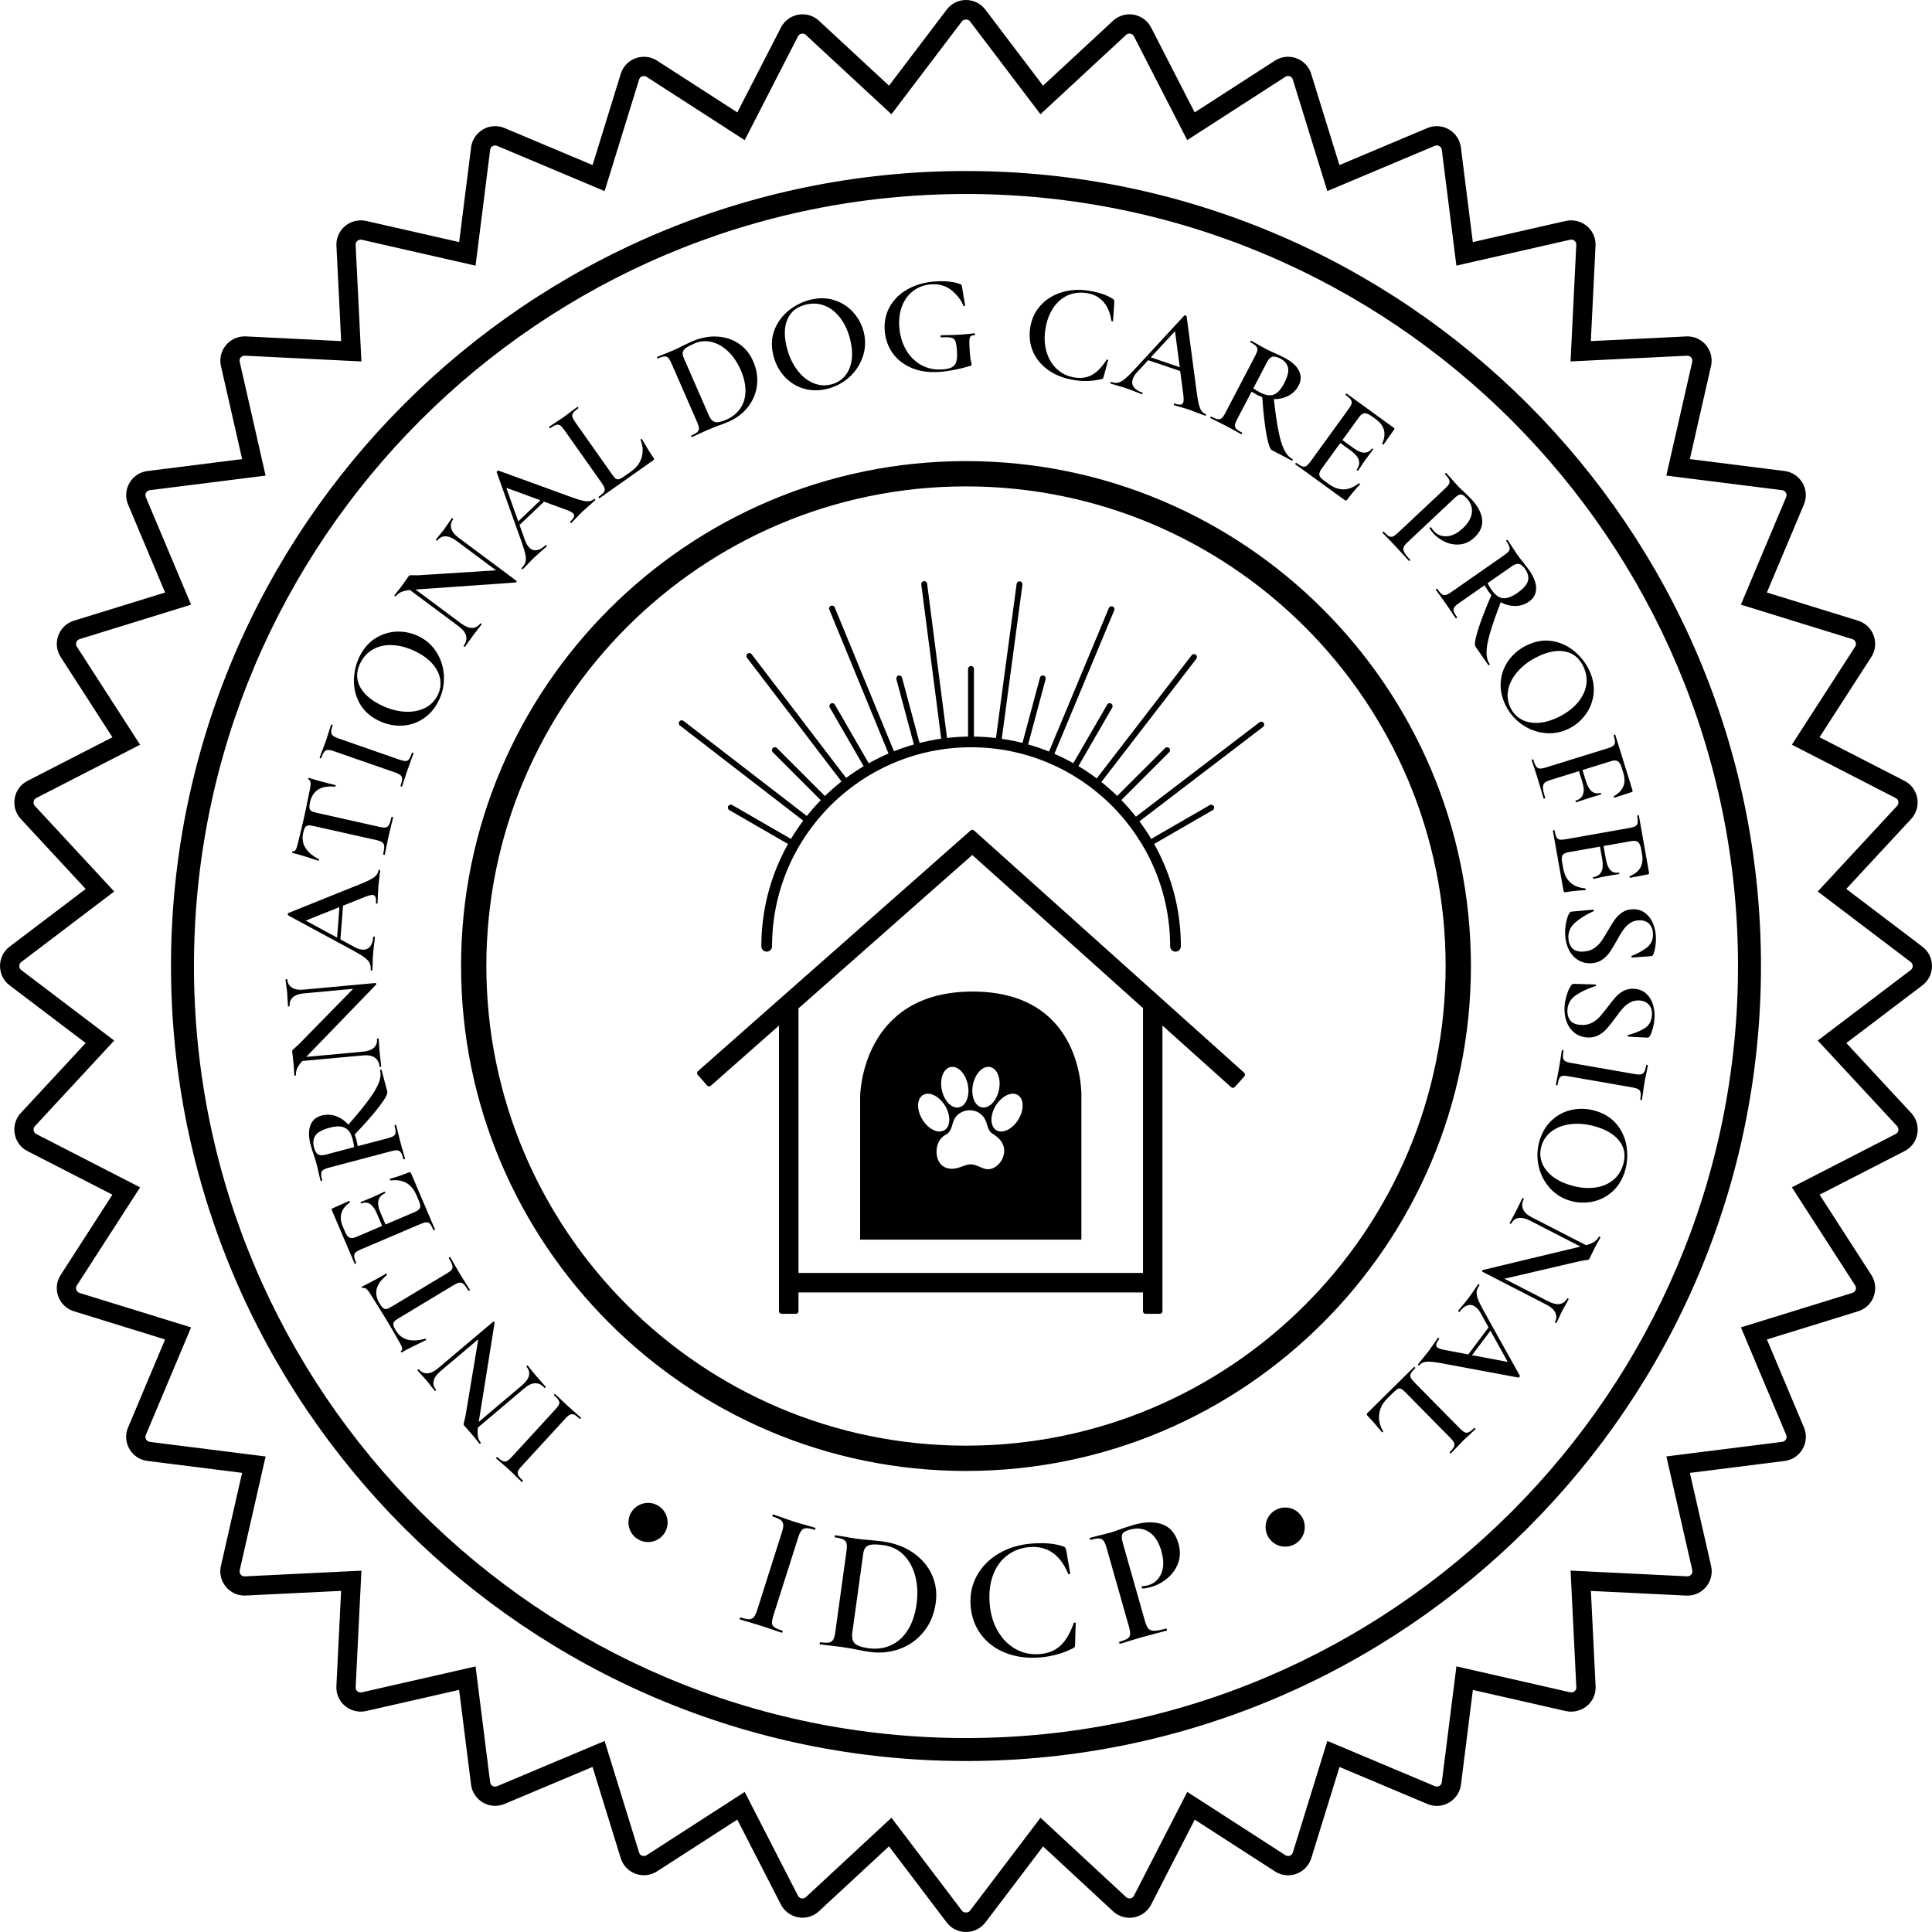 <?xml version="1.0" encoding="utf-8"?>
<!-- Generator: Adobe Illustrator 16.0.3, SVG Export Plug-In . SVG Version: 6.00 Build 0)  -->
<!DOCTYPE svg PUBLIC "-//W3C//DTD SVG 1.1//EN" "http://www.w3.org/Graphics/SVG/1.1/DTD/svg11.dtd">
<svg version="1.1" id="Layer_1" xmlns="http://www.w3.org/2000/svg" xmlns:xlink="http://www.w3.org/1999/xlink" x="0px" y="0px"
	 width="110px" height="110px" viewBox="105 0 110 110" enable-background="new 105 0 110 110" xml:space="preserve">
<g>
	<g>
		<g>
			<path d="M214.385,53.986l-4.426-3.357l3.775-4.073c0.274-0.295,0.391-0.691,0.32-1.088c-0.068-0.396-0.314-0.728-0.67-0.911
				l-4.943-2.537l3.012-4.667c0.219-0.339,0.263-0.749,0.126-1.126c-0.138-0.377-0.437-0.662-0.82-0.781l-5.306-1.64l2.154-5.12
				c0.156-0.371,0.129-0.784-0.07-1.131c-0.202-0.348-0.547-0.576-0.945-0.626l-5.51-0.694l1.232-5.416
				c0.086-0.38-0.004-0.773-0.247-1.077c-0.242-0.304-0.605-0.479-0.995-0.479l-5.61,0.275l0.272-5.547
				c0.018-0.352-0.105-0.686-0.349-0.94c-0.306-0.321-0.772-0.463-1.206-0.364l-5.414,1.232l-0.693-5.511
				c-0.08-0.636-0.625-1.115-1.265-1.115c-0.17,0-0.337,0.034-0.495,0.1l-5.118,2.154l-1.64-5.306
				c-0.168-0.538-0.654-0.899-1.219-0.899c-0.244,0-0.482,0.07-0.688,0.205l-4.668,3.01l-2.536-4.94
				c-0.219-0.427-0.653-0.692-1.135-0.692c-0.32,0-0.629,0.121-0.864,0.339l-4.073,3.775l-3.356-4.424
				C160.771,0.294,160.401,0.11,160,0.11c-0.402,0-0.772,0.184-1.015,0.504l-3.356,4.425l-4.073-3.775
				c-0.236-0.219-0.543-0.34-0.865-0.34c-0.479,0-0.916,0.266-1.134,0.693l-2.537,4.94l-4.667-3.01
				c-0.207-0.134-0.446-0.204-0.69-0.204c-0.563,0-1.052,0.361-1.218,0.898l-1.64,5.305l-5.12-2.153
				c-0.158-0.066-0.325-0.1-0.494-0.1c-0.642,0-1.185,0.479-1.263,1.115l-0.694,5.51l-5.416-1.232
				c-0.434-0.098-0.9,0.043-1.206,0.364c-0.243,0.255-0.366,0.588-0.349,0.941l0.274,5.547l-5.547-0.274l-0.064-0.002
				c-0.389,0-0.752,0.175-0.995,0.48c-0.243,0.305-0.333,0.697-0.246,1.077l1.233,5.416l-5.511,0.694
				c-0.399,0.05-0.743,0.278-0.944,0.626s-0.227,0.76-0.071,1.131l2.154,5.119l-5.306,1.64c-0.384,0.119-0.684,0.403-0.822,0.782
				c-0.137,0.377-0.09,0.788,0.128,1.125l3.01,4.667l-4.941,2.536c-0.357,0.184-0.603,0.516-0.672,0.912
				c-0.069,0.396,0.047,0.792,0.32,1.087l3.775,4.073l-4.426,3.357c-0.321,0.243-0.504,0.613-0.504,1.015
				c0.001,0.402,0.185,0.771,0.504,1.015l4.426,3.356l-3.776,4.072c-0.273,0.296-0.389,0.693-0.32,1.089
				c0.07,0.396,0.314,0.728,0.672,0.911l4.941,2.536l-3.01,4.67c-0.218,0.337-0.265,0.746-0.128,1.123
				c0.137,0.378,0.437,0.662,0.822,0.783l5.306,1.641l-2.154,5.118c-0.156,0.369-0.13,0.783,0.071,1.132
				c0.201,0.348,0.545,0.577,0.944,0.626l5.51,0.694l-1.232,5.414c-0.087,0.381,0.002,0.773,0.246,1.078
				c0.243,0.305,0.605,0.479,0.994,0.479l5.612-0.273l-0.274,5.545c-0.018,0.353,0.106,0.687,0.349,0.94
				c0.306,0.322,0.77,0.465,1.206,0.364l5.416-1.232l0.694,5.511c0.08,0.636,0.623,1.115,1.264,1.115c0.169,0,0.336-0.034,0.495-0.1
				l5.119-2.155l1.64,5.307c0.166,0.537,0.656,0.898,1.218,0.898c0.244,0,0.483-0.071,0.689-0.204l4.667-3.01l2.537,4.94
				c0.219,0.427,0.654,0.692,1.134,0.692c0.321,0,0.628-0.121,0.864-0.341l4.073-3.774l3.357,4.425
				c0.242,0.32,0.612,0.505,1.015,0.505c0.401,0,0.771-0.185,1.015-0.505l3.355-4.425l4.073,3.774
				c0.237,0.22,0.544,0.341,0.866,0.341c0.48,0,0.915-0.266,1.134-0.692l2.536-4.94l4.668,3.01c0.207,0.133,0.445,0.204,0.689,0.204
				c0.563,0,1.051-0.361,1.217-0.898l1.641-5.307l5.119,2.155c0.158,0.065,0.324,0.1,0.494,0.1c0.641,0,1.184-0.479,1.266-1.115
				l0.692-5.511l5.415,1.232c0.434,0.099,0.899-0.043,1.205-0.364c0.242-0.254,0.367-0.588,0.35-0.94l-0.273-5.545l5.547,0.271
				l0.064,0.002c0.389,0,0.752-0.175,0.994-0.479c0.243-0.306,0.334-0.697,0.248-1.079l-1.233-5.414l5.509-0.694
				c0.399-0.049,0.744-0.278,0.945-0.626s0.228-0.761,0.072-1.132l-2.154-5.118l5.305-1.641c0.385-0.121,0.684-0.405,0.82-0.782
				s0.092-0.787-0.126-1.124l-3.012-4.67l4.942-2.536c0.357-0.183,0.603-0.516,0.672-0.911c0.07-0.396-0.047-0.793-0.321-1.089
				l-3.774-4.072l4.426-3.356c0.32-0.243,0.504-0.613,0.504-1.015C214.889,54.599,214.705,54.229,214.385,53.986z M213.854,55.315
				l-5.199,3.943l4.436,4.784c0.085,0.093,0.122,0.215,0.1,0.338c-0.021,0.123-0.097,0.225-0.209,0.282l-5.803,2.98l3.535,5.483
				c0.068,0.104,0.082,0.231,0.041,0.348c-0.043,0.117-0.137,0.205-0.254,0.242l-6.234,1.927l2.531,6.014
				c0.049,0.115,0.039,0.242-0.022,0.35c-0.062,0.108-0.167,0.18-0.292,0.194l-6.475,0.816l1.449,6.359
				c0.036,0.162-0.031,0.28-0.076,0.335c-0.076,0.094-0.187,0.148-0.326,0.148h-0.002l-6.517-0.321l0.321,6.516
				c0.006,0.109-0.032,0.214-0.108,0.292c-0.095,0.1-0.239,0.146-0.373,0.113l-6.361-1.449l-0.815,6.474
				c-0.035,0.295-0.334,0.404-0.544,0.314l-6.013-2.529l-1.928,6.232c-0.09,0.294-0.4,0.339-0.592,0.216l-5.482-3.537l-2.98,5.805
				c-0.08,0.157-0.234,0.214-0.352,0.214c-0.07,0-0.172-0.019-0.267-0.105l-4.784-4.436l-3.943,5.198
				c-0.151,0.199-0.478,0.2-0.628,0l-3.943-5.198l-4.785,4.436c-0.094,0.087-0.197,0.105-0.267,0.105
				c-0.117,0-0.271-0.057-0.352-0.214l-2.98-5.805l-5.483,3.537c-0.192,0.123-0.501,0.077-0.592-0.216l-1.926-6.232l-6.013,2.529
				c-0.211,0.09-0.508-0.02-0.544-0.313l-0.815-6.475l-6.361,1.449c-0.137,0.031-0.279-0.014-0.374-0.113
				c-0.075-0.078-0.113-0.183-0.108-0.291l0.322-6.517l-6.538,0.321c-0.12,0-0.232-0.054-0.307-0.148
				c-0.044-0.055-0.113-0.173-0.076-0.334l1.448-6.36l-6.473-0.816c-0.124-0.015-0.23-0.086-0.293-0.194
				c-0.061-0.107-0.069-0.234-0.021-0.35l2.53-6.014l-6.233-1.927c-0.119-0.037-0.212-0.125-0.254-0.242
				c-0.042-0.116-0.028-0.243,0.04-0.347l3.536-5.484l-5.804-2.98c-0.111-0.058-0.187-0.159-0.209-0.281
				c-0.022-0.124,0.015-0.246,0.1-0.339l4.434-4.784l-5.198-3.943c-0.1-0.075-0.156-0.189-0.156-0.313
				c0-0.124,0.057-0.239,0.157-0.314l5.198-3.942l-4.434-4.786c-0.085-0.091-0.122-0.214-0.1-0.337
				c0.022-0.122,0.097-0.224,0.209-0.281l5.804-2.98l-3.537-5.484c-0.067-0.104-0.082-0.231-0.039-0.348
				c0.043-0.117,0.135-0.206,0.254-0.242l6.233-1.927l-2.53-6.013c-0.048-0.115-0.04-0.243,0.022-0.351
				c0.062-0.108,0.168-0.179,0.292-0.194l6.473-0.815l-1.447-6.362c-0.037-0.162,0.032-0.278,0.076-0.334
				c0.075-0.094,0.186-0.148,0.326-0.148c0,0,0.001,0,0.001,0l6.517,0.322l-0.321-6.517c-0.005-0.109,0.033-0.212,0.107-0.291
				c0.096-0.1,0.237-0.145,0.375-0.113l6.361,1.448l0.815-6.474c0.037-0.293,0.336-0.4,0.544-0.314l6.013,2.53l1.926-6.233
				c0.091-0.293,0.401-0.339,0.592-0.215l5.483,3.537l2.98-5.804c0.081-0.158,0.235-0.214,0.352-0.214
				c0.069,0,0.173,0.018,0.267,0.106l4.785,4.434l3.943-5.198c0.151-0.199,0.478-0.199,0.628,0l3.943,5.198l4.784-4.435
				c0.096-0.087,0.197-0.105,0.268-0.105c0.117,0,0.27,0.056,0.352,0.214l2.98,5.804l5.482-3.537
				c0.191-0.124,0.501-0.078,0.592,0.215l1.927,6.233l6.013-2.53c0.209-0.09,0.508,0.021,0.545,0.314l0.814,6.474l6.361-1.448
				c0.137-0.032,0.279,0.013,0.373,0.113c0.076,0.079,0.113,0.182,0.108,0.291l-0.321,6.517l6.537-0.321
				c0.121,0,0.232,0.054,0.308,0.148c0.045,0.055,0.112,0.172,0.077,0.333l-1.449,6.362l6.475,0.815
				c0.123,0.015,0.229,0.086,0.292,0.194c0.062,0.108,0.071,0.236,0.022,0.351l-2.532,6.013l6.233,1.927
				c0.119,0.037,0.212,0.125,0.256,0.242c0.041,0.116,0.027,0.244-0.039,0.349l-3.537,5.483l5.803,2.98
				c0.111,0.057,0.188,0.159,0.209,0.282c0.021,0.123-0.015,0.245-0.1,0.337l-4.436,4.785l5.199,3.942
				c0.099,0.075,0.156,0.19,0.156,0.314S213.953,55.239,213.854,55.315z"/>
			<path d="M160,110c-0.438,0-0.838-0.199-1.102-0.547l-3.283-4.33l-3.986,3.694c-0.256,0.238-0.589,0.369-0.938,0.369
				c-0.521,0-0.993-0.288-1.231-0.752l-2.482-4.834l-4.565,2.945c-0.225,0.145-0.484,0.222-0.75,0.222
				c-0.61,0-1.142-0.392-1.323-0.975l-1.604-5.191l-5.008,2.107c-0.174,0.072-0.354,0.108-0.537,0.108
				c-0.696,0-1.285-0.52-1.372-1.21l-0.679-5.392l-5.298,1.206c-0.465,0.108-0.979-0.048-1.31-0.396
				c-0.263-0.276-0.397-0.64-0.379-1.021l0.268-5.425l-5.492,0.268l0,0c-0.428,0-0.821-0.19-1.084-0.521
				c-0.264-0.329-0.361-0.756-0.267-1.169l1.206-5.298l-5.391-0.679c-0.433-0.054-0.806-0.301-1.024-0.68s-0.247-0.826-0.076-1.229
				l2.106-5.007l-5.191-1.605c-0.417-0.13-0.743-0.439-0.892-0.849c-0.149-0.41-0.098-0.854,0.139-1.22l2.945-4.569l-4.833-2.479
				c-0.388-0.198-0.655-0.56-0.73-0.99c-0.076-0.429,0.05-0.859,0.347-1.182l3.694-3.983l-4.331-3.284
				c-0.347-0.264-0.546-0.665-0.546-1.102c0-0.437,0.199-0.838,0.546-1.102l4.331-3.284l-3.694-3.986
				c-0.296-0.32-0.423-0.75-0.347-1.179c0.075-0.43,0.341-0.791,0.73-0.991l4.834-2.481l-2.945-4.566
				c-0.237-0.367-0.287-0.812-0.138-1.222c0.149-0.411,0.474-0.72,0.892-0.849l5.19-1.604l-2.107-5.008
				c-0.169-0.403-0.142-0.851,0.077-1.229c0.217-0.377,0.592-0.626,1.024-0.68l5.392-0.679l-1.206-5.297
				c-0.094-0.413,0.004-0.839,0.268-1.17c0.264-0.331,0.657-0.521,1.08-0.521l0.066,0.001l5.43,0.269l-0.269-5.427
				c-0.018-0.382,0.117-0.744,0.379-1.021c0.329-0.345,0.844-0.5,1.31-0.396l5.298,1.206l0.679-5.391
				c0.086-0.69,0.676-1.21,1.372-1.21c0.184,0,0.365,0.036,0.536,0.108l5.009,2.107l1.604-5.19c0.181-0.583,0.712-0.974,1.323-0.974
				c0.266,0,0.524,0.077,0.75,0.221l4.565,2.945l2.483-4.834c0.237-0.463,0.708-0.751,1.23-0.751c0.349,0,0.683,0.131,0.938,0.369
				l3.986,3.693l3.283-4.329C159.163,0.2,159.564,0,160,0c0.436,0,0.837,0.2,1.102,0.548l3.283,4.329l3.985-3.693
				c0.256-0.238,0.59-0.369,0.938-0.369c0.522,0,0.993,0.288,1.231,0.751l2.48,4.834l4.568-2.945
				c0.223-0.145,0.482-0.221,0.747-0.221c0.61,0,1.142,0.392,1.321,0.974l1.606,5.191l5.007-2.108
				c0.172-0.072,0.353-0.108,0.537-0.108c0.694,0,1.285,0.52,1.372,1.209l0.679,5.392l5.298-1.206
				c0.466-0.104,0.979,0.051,1.31,0.396c0.262,0.274,0.396,0.637,0.379,1.02l-0.268,5.427l5.492-0.269l0,0
				c0.428,0,0.82,0.19,1.084,0.52c0.264,0.331,0.36,0.757,0.268,1.169l-1.207,5.298l5.391,0.679c0.434,0.054,0.807,0.302,1.026,0.68
				c0.218,0.38,0.247,0.828,0.077,1.229l-2.107,5.008l5.191,1.604c0.416,0.129,0.74,0.438,0.89,0.847
				c0.149,0.411,0.1,0.857-0.137,1.224l-2.946,4.566l4.835,2.482c0.39,0.2,0.655,0.56,0.729,0.99c0.076,0.43-0.051,0.86-0.348,1.18
				l-3.694,3.985l4.33,3.284C214.801,54.163,215,54.564,215,55c0,0.436-0.199,0.837-0.548,1.102l-4.33,3.284l3.694,3.983
				c0.297,0.321,0.424,0.752,0.348,1.182c-0.074,0.43-0.34,0.79-0.729,0.989l-4.835,2.481l2.946,4.569
				c0.236,0.364,0.286,0.809,0.137,1.221c-0.147,0.408-0.472,0.718-0.89,0.848l-5.191,1.605l2.107,5.007
				c0.17,0.401,0.141,0.85-0.077,1.229c-0.22,0.379-0.593,0.627-1.026,0.681l-5.391,0.679l1.207,5.297
				c0.093,0.413-0.004,0.84-0.268,1.171c-0.265,0.33-0.657,0.52-1.08,0.52l-0.066-0.002l-5.429-0.265l0.267,5.425
				c0.018,0.383-0.117,0.745-0.379,1.021c-0.331,0.347-0.849,0.498-1.309,0.396l-5.299-1.205l-0.678,5.391
				c-0.088,0.69-0.678,1.211-1.373,1.211c-0.184,0-0.364-0.036-0.535-0.109l-5.008-2.107l-1.606,5.191
				c-0.181,0.584-0.712,0.975-1.321,0.975c-0.266,0-0.525-0.077-0.748-0.221l-4.567-2.946l-2.48,4.834
				c-0.238,0.464-0.71,0.752-1.232,0.752c-0.349,0-0.683-0.131-0.94-0.369l-3.983-3.693l-3.283,4.33
				C160.837,109.801,160.435,110,160,110z M155.643,104.8l3.429,4.522c0.223,0.293,0.56,0.46,0.929,0.46
				c0.366,0,0.705-0.167,0.928-0.462l3.428-4.521l4.162,3.857c0.215,0.2,0.498,0.311,0.791,0.311c0.439,0,0.838-0.242,1.037-0.632
				l2.592-5.049l4.769,3.075c0.19,0.123,0.407,0.188,0.63,0.188c0.514,0,0.961-0.331,1.115-0.822l1.674-5.421l5.23,2.201
				c0.145,0.061,0.297,0.092,0.452,0.092c0.585,0,1.082-0.438,1.155-1.02l0.71-5.63l5.531,1.26c0.394,0.088,0.825-0.042,1.103-0.333
				c0.221-0.232,0.336-0.538,0.32-0.861l-0.279-5.665l5.729,0.279c0.354,0,0.684-0.159,0.906-0.438s0.305-0.639,0.226-0.987
				l-1.259-5.531l0.119-0.015l5.51-0.693c0.363-0.046,0.68-0.254,0.863-0.573s0.209-0.697,0.066-1.035l-2.201-5.229l0.113-0.036
				l5.307-1.64c0.353-0.11,0.625-0.37,0.75-0.716c0.126-0.345,0.084-0.72-0.114-1.028l-3.077-4.77l5.05-2.592
				c0.327-0.168,0.552-0.472,0.613-0.833c0.064-0.362-0.043-0.726-0.294-0.996l-3.855-4.16l0.096-0.073l4.426-3.355
				c0.292-0.223,0.461-0.562,0.461-0.929s-0.169-0.706-0.461-0.928l-4.521-3.43l3.855-4.161c0.251-0.27,0.357-0.632,0.294-0.995
				c-0.063-0.361-0.286-0.665-0.614-0.833l-5.049-2.591l0.064-0.102l3.012-4.667c0.199-0.309,0.241-0.684,0.115-1.03
				c-0.126-0.345-0.398-0.605-0.75-0.713l-5.42-1.676l2.201-5.23c0.143-0.338,0.118-0.715-0.066-1.035
				c-0.184-0.318-0.5-0.526-0.863-0.572l-5.629-0.709l0.025-0.118l1.233-5.415c0.079-0.348-0.003-0.707-0.226-0.985
				c-0.223-0.279-0.553-0.438-0.91-0.438l-5.725,0.281l0.279-5.668c0.016-0.322-0.1-0.627-0.32-0.859
				c-0.276-0.29-0.709-0.424-1.103-0.333l-5.531,1.259l-0.015-0.119l-0.695-5.511c-0.073-0.581-0.57-1.019-1.155-1.019
				c-0.156,0-0.308,0.031-0.453,0.092l-5.229,2.201l-0.033-0.115l-1.641-5.306c-0.154-0.491-0.602-0.822-1.115-0.822
				c-0.223,0-0.441,0.064-0.63,0.187l-4.769,3.076l-0.055-0.107l-2.537-4.94c-0.199-0.391-0.598-0.634-1.037-0.634
				c-0.295,0-0.574,0.11-0.791,0.311l-4.162,3.857l-3.428-4.521c-0.223-0.293-0.56-0.461-0.928-0.461s-0.706,0.167-0.929,0.461
				l-3.429,4.521l-4.162-3.856c-0.216-0.201-0.497-0.311-0.791-0.311c-0.439,0-0.837,0.242-1.036,0.633l-2.592,5.048l-4.769-3.075
				c-0.188-0.123-0.407-0.187-0.63-0.187c-0.514,0-0.962,0.33-1.114,0.821l-1.676,5.42l-5.23-2.201
				c-0.145-0.061-0.297-0.091-0.452-0.091c-0.585,0-1.083,0.438-1.155,1.019l-0.709,5.63l-0.118-0.026l-5.415-1.232
				c-0.392-0.089-0.827,0.042-1.104,0.333c-0.221,0.232-0.334,0.538-0.318,0.859l0.28,5.668l-5.729-0.282
				c-0.353,0-0.685,0.16-0.907,0.439c-0.222,0.278-0.304,0.637-0.225,0.985l1.259,5.533l-5.629,0.708
				c-0.365,0.046-0.679,0.254-0.863,0.573c-0.184,0.318-0.208,0.696-0.065,1.035l2.201,5.229l-5.421,1.676
				c-0.352,0.108-0.625,0.368-0.751,0.714c-0.125,0.345-0.083,0.72,0.116,1.03l3.076,4.769l-5.048,2.591
				c-0.327,0.168-0.551,0.472-0.615,0.833c-0.064,0.362,0.043,0.725,0.293,0.995l3.857,4.161l-4.522,3.43
				c-0.293,0.222-0.461,0.56-0.461,0.928c0.001,0.367,0.169,0.706,0.461,0.929l4.522,3.428l-3.858,4.161
				c-0.249,0.271-0.356,0.635-0.292,0.996c0.063,0.362,0.288,0.666,0.615,0.833l5.048,2.591l-0.065,0.101l-3.01,4.67
				c-0.199,0.31-0.241,0.684-0.116,1.027c0.125,0.345,0.399,0.606,0.751,0.716l5.421,1.676l-2.201,5.229
				c-0.143,0.339-0.12,0.716,0.065,1.034c0.184,0.32,0.498,0.528,0.862,0.573l5.629,0.709l-1.259,5.531
				c-0.079,0.349,0.003,0.708,0.225,0.985c0.222,0.279,0.553,0.439,0.909,0.439l5.727-0.279l-0.28,5.665
				c-0.017,0.323,0.097,0.628,0.318,0.861c0.278,0.292,0.709,0.423,1.103,0.332l5.533-1.259l0.708,5.629
				c0.072,0.582,0.57,1.021,1.156,1.021c0.154,0,0.306-0.031,0.453-0.092l5.229-2.201l1.676,5.421
				c0.152,0.491,0.6,0.821,1.114,0.821c0.224,0,0.441-0.064,0.63-0.187l4.769-3.075l2.592,5.048c0.2,0.391,0.598,0.633,1.037,0.633
				c0.293,0,0.574-0.11,0.79-0.311L155.643,104.8z M159.999,109.114c-0.162,0-0.308-0.07-0.4-0.193l-3.871-5.104l-4.696,4.355
				c-0.121,0.111-0.252,0.135-0.341,0.135c-0.148,0-0.345-0.072-0.449-0.274l-2.925-5.697l-5.382,3.472
				c-0.082,0.052-0.181,0.081-0.281,0.081c-0.224,0-0.406-0.136-0.474-0.355l-1.891-6.118l-5.903,2.483
				c-0.061,0.025-0.126,0.039-0.195,0.039c-0.213,0-0.461-0.138-0.5-0.44l-0.8-6.354l-6.243,1.423
				c-0.17,0.038-0.357-0.019-0.478-0.146c-0.095-0.1-0.145-0.232-0.138-0.371l0.315-6.396l-6.417,0.314c-0.001,0-0.001,0-0.001,0
				c-0.159,0-0.302-0.068-0.398-0.188c-0.055-0.071-0.144-0.22-0.096-0.427l1.421-6.243l-6.354-0.801
				c-0.157-0.02-0.294-0.109-0.373-0.248c-0.079-0.137-0.089-0.299-0.028-0.445l2.483-5.903l-6.118-1.892
				c-0.153-0.048-0.271-0.161-0.325-0.31c-0.054-0.147-0.036-0.31,0.051-0.443l3.471-5.383l-5.698-2.925
				c-0.142-0.072-0.238-0.204-0.267-0.359c-0.027-0.158,0.019-0.315,0.128-0.432l4.352-4.695l-5.103-3.871
				c-0.126-0.096-0.199-0.242-0.199-0.401s0.073-0.305,0.2-0.401l5.102-3.87l-4.352-4.698c-0.109-0.116-0.155-0.272-0.128-0.43
				c0.028-0.157,0.125-0.288,0.267-0.36l5.697-2.925l-3.471-5.382c-0.086-0.133-0.105-0.295-0.05-0.444
				c0.054-0.15,0.172-0.263,0.325-0.31l6.118-1.891l-2.483-5.903c-0.062-0.146-0.051-0.309,0.028-0.447
				c0.079-0.138,0.215-0.228,0.374-0.248l6.353-0.8l-1.42-6.244c-0.048-0.206,0.041-0.355,0.096-0.426
				c0.099-0.124,0.241-0.189,0.412-0.189l6.403,0.316l-0.315-6.396c-0.006-0.14,0.042-0.271,0.137-0.371
				c0.123-0.128,0.308-0.182,0.479-0.145l6.244,1.421l0.8-6.354c0.05-0.396,0.443-0.506,0.694-0.401l5.903,2.484l1.891-6.118
				c0.068-0.22,0.25-0.356,0.474-0.356c0.1,0,0.199,0.029,0.282,0.082l5.381,3.471l2.925-5.697c0.104-0.202,0.3-0.273,0.449-0.273
				c0.09,0,0.222,0.023,0.342,0.135l4.696,4.352l3.87-5.102c0.182-0.241,0.619-0.242,0.802,0l3.87,5.102l4.697-4.353
				c0.096-0.088,0.215-0.134,0.342-0.134c0.148,0,0.344,0.071,0.448,0.273l2.925,5.698l5.382-3.471
				c0.081-0.053,0.181-0.082,0.281-0.082c0.225,0,0.406,0.136,0.474,0.356l1.893,6.118l5.9-2.484
				c0.25-0.106,0.646,0.004,0.696,0.401l0.8,6.354l6.244-1.421c0.168-0.04,0.355,0.018,0.477,0.145
				c0.096,0.098,0.145,0.23,0.137,0.37l-0.314,6.396l6.418-0.315l0,0c0.158,0,0.301,0.069,0.396,0.189
				c0.046,0.056,0.146,0.21,0.099,0.425l-1.423,6.245l6.355,0.8c0.157,0.02,0.294,0.11,0.373,0.248
				c0.078,0.138,0.089,0.302,0.028,0.448l-2.485,5.902l6.118,1.892c0.151,0.047,0.271,0.16,0.325,0.309
				c0.053,0.151,0.035,0.312-0.049,0.445l-3.473,5.382l5.695,2.925c0.141,0.071,0.239,0.202,0.268,0.359
				c0.027,0.157-0.02,0.313-0.127,0.43l-4.354,4.697l5.104,3.871c0.127,0.095,0.199,0.242,0.199,0.401
				c0,0.158-0.072,0.304-0.199,0.401l-5.104,3.871l4.354,4.695c0.107,0.119,0.154,0.276,0.127,0.431
				c-0.028,0.158-0.127,0.289-0.268,0.36l-5.695,2.926l3.471,5.383c0.086,0.131,0.104,0.293,0.051,0.442
				c-0.056,0.15-0.174,0.263-0.324,0.31l-6.119,1.892l2.485,5.903c0.062,0.146,0.05,0.309-0.028,0.446
				c-0.079,0.138-0.216,0.229-0.373,0.248l-6.355,0.801l1.423,6.243c0.046,0.208-0.041,0.355-0.099,0.427
				c-0.1,0.123-0.242,0.188-0.41,0.188l-6.404-0.315l0.314,6.396c0.008,0.142-0.041,0.273-0.139,0.373
				c-0.119,0.127-0.309,0.187-0.477,0.143l-6.242-1.422l-0.801,6.354c-0.049,0.401-0.443,0.508-0.695,0.401l-5.901-2.483
				l-1.892,6.117c-0.068,0.221-0.249,0.357-0.475,0.357c-0.1,0-0.199-0.029-0.28-0.081l-5.382-3.472l-2.926,5.696
				c-0.104,0.203-0.299,0.274-0.448,0.274c-0.089,0-0.22-0.022-0.341-0.134l-4.697-4.355l-3.87,5.104
				C160.31,109.042,160.159,109.114,159.999,109.114z M155.756,103.495l4.016,5.295c0.101,0.133,0.352,0.133,0.455,0l4.015-5.295
				l0.089,0.081l4.784,4.437c0.056,0.051,0.121,0.076,0.194,0.076c0.084,0,0.195-0.041,0.254-0.155l3.036-5.911l5.583,3.602
				c0.046,0.03,0.104,0.047,0.162,0.047c0.063,0,0.211-0.02,0.266-0.203l1.963-6.348l6.123,2.577
				c0.141,0.063,0.367-0.001,0.395-0.228l0.831-6.593l6.479,1.476c0.103,0.022,0.2-0.01,0.27-0.082
				c0.055-0.057,0.083-0.131,0.078-0.212l-0.327-6.635l6.637,0.326c0.1,0,0.182-0.036,0.238-0.108
				c0.032-0.039,0.082-0.122,0.055-0.241l-1.475-6.477l0.119-0.016l6.475-0.815c0.089-0.011,0.166-0.063,0.211-0.141
				s0.051-0.17,0.016-0.253l-2.578-6.125l0.115-0.035l6.233-1.927c0.086-0.027,0.154-0.092,0.185-0.176s0.02-0.176-0.029-0.251
				l-3.602-5.584l5.911-3.036c0.082-0.042,0.136-0.114,0.152-0.204c0.015-0.088-0.012-0.178-0.074-0.246l-4.517-4.872l0.096-0.072
				l5.199-3.942c0.072-0.054,0.113-0.138,0.113-0.228s-0.041-0.173-0.113-0.227l-5.295-4.016l4.518-4.873
				c0.061-0.066,0.088-0.156,0.072-0.245c-0.017-0.09-0.07-0.162-0.152-0.203l-5.91-3.036l0.064-0.101l3.539-5.483
				c0.047-0.075,0.058-0.167,0.027-0.253c-0.03-0.084-0.098-0.148-0.185-0.174l-6.349-1.963l2.578-6.124
				c0.035-0.083,0.029-0.176-0.016-0.254c-0.046-0.078-0.122-0.129-0.211-0.14l-6.594-0.83l0.025-0.118l1.449-6.361
				c0.027-0.118-0.022-0.202-0.055-0.241c-0.055-0.068-0.135-0.107-0.223-0.107l-6.651,0.326l0.327-6.637
				c0.004-0.079-0.023-0.153-0.077-0.209c-0.07-0.074-0.177-0.105-0.271-0.083l-6.479,1.474l-0.016-0.12l-0.814-6.473
				c-0.028-0.224-0.254-0.289-0.396-0.228l-6.124,2.577l-0.035-0.115l-1.927-6.233c-0.038-0.127-0.138-0.203-0.266-0.203
				c-0.058,0-0.116,0.017-0.163,0.047l-5.583,3.602l-0.056-0.107l-2.98-5.803c-0.059-0.114-0.17-0.155-0.254-0.155
				c-0.073,0-0.139,0.026-0.195,0.077l-4.872,4.516l-4.014-5.293c-0.101-0.133-0.354-0.133-0.455,0l-4.015,5.294l-4.874-4.516
				c-0.054-0.051-0.119-0.077-0.193-0.077c-0.084,0-0.196,0.041-0.254,0.155L147.4,7.979l-5.584-3.602
				c-0.046-0.031-0.105-0.047-0.162-0.047c-0.127,0-0.227,0.076-0.267,0.203l-1.962,6.348l-6.124-2.577
				c-0.141-0.058-0.366,0.005-0.394,0.228l-0.831,6.593l-0.118-0.026l-6.361-1.448c-0.097-0.023-0.203,0.009-0.271,0.082
				c-0.053,0.056-0.081,0.131-0.077,0.21l0.328,6.636l-6.638-0.327c-0.099,0-0.18,0.036-0.237,0.106
				c-0.038,0.05-0.08,0.131-0.054,0.242l1.474,6.479l-6.593,0.83c-0.089,0.011-0.166,0.063-0.211,0.14
				c-0.044,0.078-0.05,0.171-0.016,0.254l2.577,6.124l-6.348,1.962c-0.086,0.026-0.153,0.09-0.184,0.175
				c-0.031,0.084-0.021,0.176,0.027,0.252l3.602,5.585l-5.912,3.035c-0.08,0.041-0.135,0.115-0.15,0.204
				c-0.016,0.088,0.01,0.177,0.072,0.244l4.516,4.874l-5.292,4.016c-0.072,0.054-0.114,0.138-0.114,0.228s0.041,0.172,0.113,0.227
				l5.294,4.016l-4.515,4.873c-0.063,0.066-0.088,0.156-0.073,0.245c0.016,0.088,0.071,0.163,0.151,0.204l5.912,3.036l-0.065,0.1
				l-3.537,5.484c-0.049,0.076-0.06,0.167-0.029,0.25c0.031,0.086,0.098,0.149,0.185,0.177l6.348,1.962l-2.577,6.125
				c-0.035,0.082-0.029,0.176,0.016,0.253c0.045,0.078,0.123,0.129,0.211,0.141l6.593,0.83l-1.474,6.479
				c-0.028,0.117,0.022,0.201,0.054,0.241c0.054,0.068,0.135,0.107,0.222,0.107l6.653-0.326l-0.328,6.635
				c-0.004,0.08,0.024,0.155,0.077,0.212c0.069,0.072,0.175,0.104,0.271,0.082l6.479-1.476l0.83,6.593
				c0.028,0.226,0.252,0.29,0.394,0.228l6.124-2.577l1.962,6.348c0.057,0.183,0.205,0.203,0.266,0.203
				c0.059,0,0.116-0.017,0.163-0.047l5.584-3.602l3.035,5.912c0.059,0.113,0.171,0.154,0.255,0.154c0.05,0,0.124-0.014,0.193-0.076
				L155.756,103.495z"/>
		</g>
		<path d="M160,26.253c-15.852,0-28.749,12.896-28.749,28.748S144.147,83.75,160,83.75c15.852,0,28.748-12.897,28.748-28.749
			S175.852,26.253,160,26.253z M160,82.31c-15.058,0-27.309-12.251-27.309-27.309c0-15.057,12.25-27.308,27.309-27.308
			c15.057,0,27.308,12.25,27.308,27.308S175.057,82.31,160,82.31z"/>
	</g>
	<path d="M160,100.265c-24.959,0-45.264-20.305-45.264-45.264S135.041,9.737,160,9.737c24.958,0,45.263,20.305,45.263,45.264
		S184.958,100.265,160,100.265z M160,11.045c-24.238,0-43.957,19.719-43.957,43.956S135.762,98.957,160,98.957
		c24.237,0,43.955-19.719,43.955-43.956S184.237,11.045,160,11.045z"/>
	<path d="M140.782,86.684c0,0.615,0.499,1.114,1.115,1.114s1.115-0.499,1.115-1.114c0-0.617-0.5-1.116-1.115-1.116
		S140.782,86.066,140.782,86.684z"/>
	<path d="M177.057,86.945c0,0.615,0.501,1.115,1.115,1.115c0.617,0,1.116-0.499,1.116-1.115s-0.499-1.115-1.116-1.115
		C177.558,85.83,177.057,86.329,177.057,86.945z"/>
	<g>
		<path d="M136.828,79.96c0.031-0.073,0.025-0.146-0.018-0.223c-0.043-0.074-0.13-0.173-0.263-0.295
			c-0.011-0.011-0.007-0.028,0.015-0.052c0.021-0.022,0.038-0.029,0.049-0.019c0.125,0.115,0.223,0.208,0.294,0.28l0.428,0.404
			l0.427,0.382c0.078,0.063,0.182,0.155,0.31,0.273c0.012,0.011,0.007,0.027-0.014,0.051s-0.038,0.03-0.05,0.02
			c-0.133-0.122-0.239-0.201-0.317-0.237c-0.079-0.036-0.155-0.036-0.231-0.002c-0.076,0.035-0.167,0.112-0.274,0.229l-2.492,2.715
			c-0.107,0.116-0.174,0.213-0.201,0.29c-0.027,0.076-0.02,0.152,0.021,0.229c0.041,0.077,0.128,0.177,0.261,0.299
			c0.012,0.011,0.007,0.028-0.015,0.051c-0.022,0.023-0.038,0.03-0.05,0.02l-0.299-0.285c-0.164-0.166-0.302-0.299-0.411-0.399
			c-0.121-0.111-0.27-0.242-0.45-0.393l-0.298-0.263c-0.012-0.011-0.007-0.028,0.015-0.051c0.022-0.023,0.039-0.03,0.05-0.02
			c0.129,0.118,0.234,0.194,0.316,0.226c0.083,0.032,0.16,0.03,0.234-0.007c0.073-0.037,0.164-0.114,0.271-0.231l2.48-2.702
			C136.727,80.129,136.797,80.032,136.828,79.96z"/>
		<path d="M128.793,77.979c0.024-0.021,0.04-0.027,0.047-0.019c0.137,0.162,0.301,0.238,0.492,0.23
			c0.19-0.009,0.393-0.104,0.608-0.285l3.142-2.655c0.013-0.01,0.029-0.007,0.05,0.011c0.021,0.017,0.031,0.032,0.03,0.047
			l-0.904,5.649l2.473-2.091c0.215-0.181,0.343-0.362,0.385-0.543s-0.006-0.353-0.144-0.515c-0.007-0.007,0.002-0.021,0.026-0.043
			c0.024-0.021,0.04-0.026,0.047-0.019c0.093,0.11,0.161,0.195,0.205,0.255l0.267,0.326l0.309,0.354
			c0.059,0.062,0.14,0.153,0.243,0.275c0.01,0.012,0.003,0.027-0.021,0.049c-0.024,0.021-0.042,0.024-0.052,0.013
			c-0.147-0.175-0.317-0.262-0.511-0.261c-0.195,0-0.399,0.092-0.614,0.273l-2.661,2.249c-0.025,0.216-0.025,0.391,0.004,0.522
			c0.028,0.132,0.083,0.247,0.166,0.345c0.007,0.008-0.002,0.022-0.026,0.043c-0.024,0.021-0.04,0.026-0.046,0.019l-0.2-0.249
			c-0.041-0.056-0.102-0.133-0.184-0.229l-0.335-0.384c-0.045-0.045-0.097-0.103-0.155-0.171c-0.028-0.033-0.04-0.064-0.037-0.094
			c0.002-0.03,0.014-0.081,0.035-0.155l0.072-0.31l0.728-4.365l-2.152,1.817c-0.214,0.182-0.344,0.364-0.387,0.547
			c-0.044,0.183,0.001,0.353,0.135,0.511c0.007,0.009-0.002,0.022-0.026,0.043c-0.024,0.021-0.04,0.027-0.046,0.019l-0.205-0.254
			c-0.101-0.137-0.188-0.247-0.26-0.332c-0.068-0.081-0.165-0.188-0.289-0.318l-0.232-0.263
			C128.76,78.014,128.769,77.999,128.793,77.979z"/>
		<path d="M128.196,76.272c0.279,0.077,0.619,0.06,1.021-0.053c0.009-0.006,0.022,0.005,0.037,0.029s0.016,0.041,0.002,0.05
			c-0.188,0.089-0.429,0.206-0.722,0.352s-0.51,0.261-0.651,0.345c-0.022,0.014-0.042,0.009-0.056-0.018
			c-0.016-0.024-0.012-0.044,0.011-0.057c0.1-0.061,0.073-0.218-0.08-0.473c-0.222-0.398-0.49-0.86-0.804-1.383
			c-0.162-0.268-0.337-0.549-0.526-0.844l-0.286-0.459c-0.104-0.173-0.191-0.292-0.262-0.358c-0.07-0.065-0.146-0.089-0.229-0.071
			c-0.021,0.007-0.038-0.002-0.052-0.024s-0.011-0.039,0.007-0.051c0.149-0.07,0.371-0.186,0.666-0.344
			c0.295-0.159,0.53-0.292,0.708-0.398c0.014-0.008,0.028,0,0.043,0.025c0.015,0.025,0.017,0.044,0.006,0.057
			c-0.322,0.256-0.516,0.518-0.581,0.786c-0.065,0.268-0.011,0.545,0.162,0.831c0.077,0.128,0.145,0.215,0.204,0.263
			c0.06,0.048,0.124,0.064,0.193,0.051s0.166-0.058,0.288-0.132l3.144-1.891c0.141-0.085,0.235-0.16,0.282-0.226
			s0.058-0.146,0.031-0.241c-0.026-0.096-0.093-0.232-0.2-0.41c-0.008-0.014,0.001-0.028,0.028-0.045
			c0.027-0.017,0.045-0.018,0.054-0.004c0.096,0.159,0.168,0.285,0.219,0.38l0.329,0.563l0.327,0.527
			c0.063,0.093,0.144,0.224,0.246,0.392c0.005,0.009-0.006,0.021-0.033,0.038s-0.043,0.021-0.05,0.011
			c-0.106-0.177-0.196-0.301-0.27-0.371c-0.073-0.07-0.152-0.101-0.236-0.091c-0.083,0.01-0.193,0.057-0.33,0.138l-3.157,1.9
			c-0.118,0.07-0.198,0.134-0.238,0.189c-0.041,0.056-0.055,0.12-0.042,0.193c0.013,0.072,0.056,0.17,0.13,0.293
			C127.695,76.019,127.918,76.196,128.196,76.272z"/>
		<path d="M127.202,67.187c-0.006-0.015-0.008-0.029-0.006-0.045c0.002-0.015,0.006-0.023,0.01-0.026
			c0.392-0.108,0.742-0.229,1.049-0.359c0.039-0.018,0.07-0.021,0.093-0.015c0.024,0.008,0.044,0.033,0.063,0.077l1.354,3.177
			c0.006,0.015-0.005,0.028-0.035,0.041c-0.029,0.013-0.047,0.012-0.053-0.003c-0.071-0.166-0.134-0.281-0.191-0.348
			c-0.057-0.064-0.125-0.096-0.208-0.093s-0.197,0.036-0.342,0.099l-3.389,1.444c-0.147,0.063-0.249,0.122-0.306,0.178
			c-0.057,0.057-0.082,0.129-0.075,0.219c0.006,0.089,0.043,0.214,0.112,0.375c0.006,0.015-0.005,0.028-0.034,0.041
			c-0.029,0.012-0.047,0.012-0.053-0.004l-1.298-3.045c-0.021-0.049-0.008-0.082,0.036-0.101l0.945-0.421
			c0.009-0.004,0.023,0.007,0.039,0.031c0.017,0.024,0.019,0.043,0.006,0.054c-0.506,0.354-0.64,0.812-0.401,1.373l0.125,0.293
			c0.074,0.176,0.16,0.287,0.254,0.333s0.218,0.036,0.369-0.028l1.493-0.636l-0.299-0.702c-0.229-0.537-0.524-0.728-0.885-0.574
			c-0.015,0.007-0.028-0.005-0.039-0.031c-0.011-0.027-0.009-0.043,0.005-0.05l0.64-0.265l0.341-0.153
			c0.152-0.076,0.276-0.136,0.374-0.177c0.009-0.005,0.021,0.008,0.033,0.037c0.013,0.029,0.014,0.046,0.004,0.051
			c-0.42,0.179-0.513,0.541-0.28,1.088l0.296,0.695l1.662-0.708c0.161-0.068,0.26-0.147,0.297-0.235
			c0.038-0.088,0.023-0.21-0.044-0.366l-0.152-0.358c-0.279-0.654-0.772-0.934-1.482-0.839
			C127.219,67.215,127.21,67.206,127.202,67.187z"/>
		<path d="M126.673,60.906c0.03-0.008,0.048-0.004,0.052,0.012l0.327,1.237c0.031,0.119-0.116,0.393-0.441,0.82
			c-0.325,0.43-0.797,0.97-1.416,1.621c0.041,0.11,0.069,0.196,0.085,0.258c0.03,0.112,0.06,0.247,0.09,0.403l1.716-0.452
			c0.159-0.042,0.271-0.087,0.335-0.134c0.064-0.047,0.099-0.114,0.104-0.2c0.005-0.087-0.016-0.217-0.062-0.392
			c-0.003-0.01,0.011-0.02,0.042-0.027c0.03-0.008,0.047-0.007,0.05,0.004c0.045,0.169,0.078,0.301,0.096,0.395l0.143,0.57
			l0.154,0.553c0.031,0.096,0.069,0.229,0.113,0.397c0.004,0.016-0.009,0.027-0.04,0.035s-0.048,0.005-0.052-0.011
			c-0.046-0.174-0.093-0.298-0.139-0.37c-0.046-0.073-0.11-0.115-0.193-0.126c-0.083-0.012-0.201,0.004-0.354,0.044l-3.562,0.941
			c-0.153,0.04-0.263,0.084-0.327,0.132c-0.064,0.047-0.1,0.115-0.106,0.205c-0.007,0.09,0.012,0.219,0.057,0.388
			c0.002,0.01-0.012,0.02-0.042,0.027c-0.031,0.008-0.047,0.008-0.05-0.003l-0.098-0.402c-0.049-0.228-0.093-0.411-0.129-0.55
			c-0.045-0.169-0.102-0.353-0.17-0.548c-0.022-0.065-0.049-0.145-0.079-0.238c-0.03-0.093-0.061-0.199-0.092-0.317
			c-0.119-0.446-0.123-0.814-0.012-1.104c0.11-0.29,0.322-0.476,0.634-0.559c0.283-0.074,0.557-0.063,0.824,0.033
			c0.267,0.098,0.502,0.259,0.704,0.485c0.51-0.584,0.901-1.063,1.176-1.438c0.274-0.374,0.46-0.69,0.56-0.95
			c0.099-0.259,0.121-0.493,0.065-0.704C126.629,60.927,126.643,60.915,126.673,60.906z M125.075,64.859
			c-0.088-0.334-0.234-0.55-0.439-0.649c-0.204-0.1-0.492-0.101-0.861-0.004c-0.415,0.11-0.687,0.257-0.813,0.441
			c-0.127,0.185-0.155,0.41-0.085,0.677c0.052,0.2,0.127,0.332,0.224,0.397c0.096,0.065,0.242,0.071,0.438,0.021l1.623-0.429
			C125.15,65.185,125.121,65.033,125.075,64.859z"/>
		<path d="M121.302,55.748c0.032-0.003,0.048,0.001,0.049,0.012c0.02,0.211,0.11,0.368,0.271,0.47
			c0.161,0.104,0.382,0.142,0.661,0.115l4.096-0.376c0.016-0.002,0.027,0.011,0.036,0.036c0.007,0.026,0.007,0.045-0.002,0.056
			l-3.977,4.114l3.225-0.297c0.28-0.025,0.488-0.101,0.626-0.225c0.138-0.125,0.196-0.293,0.178-0.504
			c-0.001-0.011,0.014-0.018,0.046-0.021s0.048,0,0.049,0.011c0.014,0.143,0.021,0.252,0.022,0.325l0.031,0.422l0.051,0.466
			c0.013,0.084,0.026,0.206,0.041,0.364c0.001,0.016-0.014,0.025-0.045,0.028c-0.032,0.002-0.049-0.004-0.05-0.02
			c-0.021-0.227-0.11-0.396-0.27-0.507c-0.159-0.11-0.379-0.152-0.659-0.127l-3.47,0.319c-0.145,0.162-0.244,0.306-0.296,0.431
			c-0.053,0.125-0.073,0.25-0.062,0.377c0.001,0.011-0.014,0.018-0.046,0.021s-0.048-0.001-0.049-0.012l-0.021-0.317
			c0-0.069-0.007-0.167-0.019-0.294l-0.054-0.507c-0.011-0.063-0.021-0.139-0.029-0.229c-0.004-0.043,0.004-0.075,0.023-0.098
			c0.02-0.023,0.059-0.06,0.118-0.107l0.236-0.214l3.097-3.161l-2.804,0.258c-0.28,0.026-0.49,0.102-0.63,0.226
			c-0.141,0.125-0.202,0.29-0.183,0.497c0.001,0.01-0.014,0.017-0.046,0.021c-0.032,0.002-0.048-0.002-0.049-0.012l-0.022-0.325
			c-0.005-0.17-0.013-0.311-0.023-0.422c-0.009-0.105-0.027-0.248-0.055-0.427l-0.04-0.348
			C121.254,55.758,121.27,55.751,121.302,55.748z"/>
		<path d="M126.599,49.524c0.032,0.002,0.047,0.017,0.044,0.043c-0.007,0.1-0.025,0.261-0.053,0.483
			c-0.027,0.221-0.046,0.382-0.054,0.483c-0.01,0.132-0.017,0.289-0.021,0.469c-0.003,0.18-0.009,0.321-0.017,0.421
			c-0.002,0.021-0.018,0.031-0.05,0.028c-0.032-0.002-0.048-0.014-0.045-0.035c0.012-0.153,0.003-0.267-0.025-0.341
			c-0.029-0.074-0.083-0.114-0.162-0.12c-0.08-0.007-0.218,0.028-0.416,0.103l-1.269,0.508l-0.15,1.919l0.827,0.447
			c0.153,0.082,0.293,0.127,0.42,0.137c0.186,0.014,0.331-0.041,0.436-0.166c0.105-0.125,0.167-0.307,0.187-0.544
			c0.002-0.026,0.019-0.039,0.051-0.036c0.031,0.002,0.046,0.017,0.044,0.043c-0.008,0.095-0.023,0.232-0.049,0.411
			c-0.025,0.2-0.044,0.375-0.056,0.522c-0.011,0.143-0.019,0.31-0.023,0.5c-0.002,0.17-0.008,0.311-0.017,0.422
			c-0.002,0.026-0.02,0.039-0.051,0.036c-0.032-0.002-0.047-0.017-0.044-0.043c0.011-0.148-0.007-0.274-0.059-0.38
			c-0.05-0.104-0.146-0.21-0.29-0.317c-0.144-0.107-0.358-0.238-0.644-0.394l-3.707-2.005c-0.015-0.011-0.021-0.036-0.019-0.073
			c0.003-0.037,0.013-0.057,0.029-0.061l4.07-1.638c0.396-0.155,0.667-0.29,0.817-0.403s0.23-0.242,0.242-0.384
			C126.551,49.534,126.567,49.522,126.599,49.524z M124.192,53.383l0.135-1.737l-1.919,0.769L124.192,53.383z"/>
		<path d="M122.379,48.256c0.148,0.249,0.407,0.471,0.776,0.667c0.01,0.002,0.012,0.018,0.006,0.046
			c-0.006,0.028-0.018,0.041-0.033,0.038c-0.197-0.066-0.452-0.148-0.764-0.245c-0.313-0.097-0.549-0.164-0.709-0.2
			c-0.026-0.006-0.036-0.023-0.03-0.051c0.007-0.028,0.023-0.04,0.049-0.034c0.114,0.025,0.203-0.107,0.268-0.396
			c0.116-0.441,0.239-0.96,0.373-1.555c0.068-0.306,0.136-0.63,0.202-0.974l0.11-0.529c0.044-0.197,0.063-0.343,0.058-0.44
			c-0.006-0.096-0.045-0.166-0.116-0.209c-0.02-0.01-0.027-0.027-0.021-0.054c0.006-0.025,0.02-0.036,0.04-0.032
			c0.157,0.051,0.396,0.122,0.72,0.21c0.322,0.088,0.584,0.155,0.786,0.2c0.016,0.004,0.021,0.02,0.014,0.048
			c-0.007,0.029-0.018,0.043-0.035,0.045c-0.41-0.038-0.731,0.019-0.963,0.167c-0.231,0.149-0.384,0.387-0.457,0.713
			c-0.033,0.145-0.043,0.255-0.033,0.332c0.01,0.075,0.045,0.132,0.104,0.169c0.06,0.038,0.159,0.072,0.299,0.104l3.579,0.802
			c0.161,0.036,0.281,0.047,0.36,0.032c0.08-0.015,0.143-0.066,0.189-0.153s0.093-0.232,0.138-0.434
			c0.003-0.016,0.021-0.021,0.052-0.013s0.045,0.019,0.041,0.034c-0.04,0.181-0.075,0.323-0.103,0.425l-0.151,0.635l-0.128,0.608
			c-0.019,0.109-0.05,0.26-0.093,0.452c-0.002,0.01-0.019,0.012-0.05,0.005c-0.031-0.007-0.045-0.016-0.043-0.025
			c0.045-0.202,0.066-0.354,0.062-0.456c-0.005-0.101-0.041-0.178-0.108-0.228c-0.067-0.05-0.179-0.093-0.334-0.128l-3.595-0.805
			c-0.135-0.03-0.236-0.04-0.303-0.028c-0.068,0.013-0.123,0.049-0.164,0.11c-0.042,0.062-0.077,0.162-0.109,0.302
			C122.192,47.727,122.23,48.009,122.379,48.256z"/>
		<path d="M128.092,43.33c0.08,0,0.144-0.036,0.196-0.104c0.053-0.069,0.108-0.188,0.167-0.359c0.005-0.015,0.023-0.017,0.053-0.007
			c0.03,0.011,0.042,0.023,0.037,0.038c-0.056,0.161-0.103,0.288-0.141,0.381l-0.201,0.554l-0.181,0.543
			c-0.028,0.097-0.071,0.228-0.129,0.394c-0.005,0.015-0.022,0.018-0.052,0.007c-0.03-0.011-0.043-0.023-0.037-0.039
			c0.06-0.17,0.09-0.298,0.092-0.385c0.002-0.086-0.027-0.157-0.09-0.212c-0.063-0.055-0.168-0.109-0.318-0.162l-3.48-1.21
			c-0.15-0.052-0.266-0.076-0.346-0.07c-0.081,0.006-0.148,0.042-0.203,0.111c-0.055,0.068-0.112,0.187-0.171,0.357
			c-0.005,0.015-0.022,0.017-0.052,0.007c-0.031-0.01-0.043-0.023-0.038-0.038l0.144-0.388c0.086-0.217,0.155-0.396,0.204-0.536
			c0.054-0.155,0.114-0.344,0.181-0.569l0.123-0.378c0.005-0.015,0.022-0.017,0.052-0.007c0.031,0.01,0.043,0.023,0.038,0.038
			c-0.058,0.165-0.085,0.292-0.082,0.38c0.003,0.088,0.036,0.159,0.099,0.211c0.064,0.053,0.169,0.105,0.32,0.158l3.464,1.206
			C127.896,43.304,128.013,43.331,128.092,43.33z"/>
		<path d="M129.067,40.94c-0.379,0.241-0.792,0.366-1.239,0.376c-0.447,0.01-0.879-0.089-1.297-0.298
			c-0.488-0.245-0.845-0.578-1.07-1c-0.225-0.421-0.328-0.869-0.31-1.343c0.018-0.474,0.128-0.914,0.33-1.317
			c0.226-0.45,0.529-0.793,0.912-1.029c0.382-0.236,0.792-0.358,1.229-0.368c0.438-0.009,0.852,0.084,1.241,0.279
			c0.431,0.216,0.771,0.528,1.017,0.936c0.247,0.409,0.378,0.856,0.396,1.342c0.017,0.486-0.086,0.953-0.309,1.398
			C129.745,40.358,129.445,40.7,129.067,40.94z M130.068,38.709c-0.041-0.302-0.179-0.594-0.412-0.874
			c-0.232-0.28-0.557-0.523-0.969-0.73c-0.437-0.218-0.864-0.341-1.283-0.371c-0.418-0.029-0.792,0.042-1.121,0.213
			s-0.583,0.436-0.764,0.796c-0.23,0.46-0.245,0.899-0.042,1.318s0.596,0.774,1.178,1.067c0.451,0.226,0.897,0.355,1.336,0.389
			c0.44,0.034,0.829-0.03,1.167-0.189c0.339-0.16,0.59-0.406,0.757-0.738C130.059,39.306,130.109,39.012,130.068,38.709z"/>
		<path d="M130.776,29.515c0.026,0.019,0.036,0.033,0.029,0.042c-0.127,0.17-0.165,0.347-0.113,0.53
			c0.051,0.185,0.19,0.36,0.416,0.528l3.299,2.457c0.013,0.009,0.013,0.027,0.001,0.05c-0.012,0.025-0.024,0.039-0.039,0.041
			l-5.707,0.403l2.597,1.935c0.226,0.167,0.431,0.251,0.617,0.251c0.186,0,0.341-0.086,0.468-0.256
			c0.007-0.009,0.023-0.004,0.048,0.015c0.026,0.02,0.035,0.033,0.029,0.042c-0.086,0.115-0.153,0.2-0.201,0.257l-0.258,0.333
			l-0.274,0.381c-0.047,0.071-0.117,0.171-0.212,0.298c-0.009,0.013-0.027,0.009-0.053-0.009c-0.025-0.019-0.033-0.035-0.023-0.048
			c0.136-0.183,0.182-0.368,0.137-0.557c-0.045-0.189-0.18-0.367-0.405-0.535l-2.795-2.082c-0.216,0.024-0.386,0.065-0.508,0.123
			s-0.222,0.138-0.297,0.24c-0.007,0.009-0.022,0.003-0.048-0.016c-0.025-0.02-0.035-0.033-0.029-0.042l0.197-0.25
			c0.045-0.052,0.106-0.129,0.182-0.231l0.297-0.413c0.034-0.054,0.078-0.118,0.132-0.19c0.025-0.034,0.053-0.053,0.082-0.057
			c0.03-0.004,0.083-0.005,0.16-0.001l0.318-0.001l4.417-0.282l-2.259-1.683c-0.226-0.167-0.432-0.252-0.62-0.253
			c-0.188-0.001-0.344,0.082-0.468,0.248c-0.006,0.009-0.022,0.003-0.048-0.016c-0.024-0.019-0.034-0.033-0.028-0.042l0.202-0.256
			c0.11-0.13,0.198-0.24,0.265-0.329c0.063-0.085,0.145-0.203,0.244-0.354l0.203-0.286
			C130.735,29.491,130.751,29.496,130.776,29.515z"/>
		<path d="M138.876,28.423c0.022,0.023,0.023,0.044,0.004,0.063c-0.073,0.069-0.193,0.178-0.362,0.324
			c-0.168,0.146-0.29,0.253-0.362,0.323c-0.096,0.092-0.206,0.204-0.329,0.336c-0.124,0.132-0.222,0.233-0.295,0.302
			c-0.015,0.015-0.034,0.01-0.056-0.013c-0.022-0.023-0.025-0.042-0.01-0.057c0.111-0.106,0.181-0.196,0.209-0.271
			c0.028-0.074,0.015-0.14-0.04-0.198c-0.055-0.058-0.181-0.124-0.378-0.2l-1.283-0.47l-1.394,1.329l0.316,0.886
			c0.06,0.163,0.134,0.29,0.222,0.382c0.128,0.135,0.273,0.19,0.435,0.168c0.162-0.022,0.329-0.116,0.502-0.281
			c0.019-0.018,0.04-0.016,0.062,0.007c0.022,0.023,0.023,0.044,0.004,0.062c-0.069,0.066-0.173,0.158-0.311,0.274
			c-0.153,0.132-0.283,0.249-0.391,0.352c-0.104,0.098-0.221,0.218-0.352,0.357c-0.116,0.125-0.214,0.226-0.295,0.302
			c-0.019,0.019-0.039,0.016-0.062-0.007c-0.022-0.023-0.023-0.044-0.004-0.063c0.108-0.103,0.178-0.209,0.21-0.322
			c0.033-0.111,0.032-0.255-0.003-0.43c-0.036-0.175-0.107-0.417-0.216-0.723l-1.419-3.968c-0.003-0.019,0.008-0.042,0.036-0.067
			c0.027-0.025,0.048-0.035,0.063-0.026l4.123,1.5c0.398,0.148,0.69,0.23,0.878,0.246c0.187,0.016,0.333-0.026,0.437-0.125
			C138.833,28.398,138.854,28.4,138.876,28.423z M134.507,29.687l1.261-1.203l-1.941-0.71L134.507,29.687z"/>
		<path d="M139.86,27.026c0.083,0.117,0.152,0.195,0.208,0.232c0.056,0.038,0.119,0.046,0.187,0.024
			c0.069-0.022,0.166-0.079,0.292-0.167l0.39-0.275c0.308-0.217,0.507-0.486,0.599-0.807s0.07-0.651-0.066-0.991
			c-0.005-0.016,0.004-0.03,0.027-0.044c0.023-0.013,0.04-0.013,0.05,0c0.249,0.436,0.467,0.787,0.657,1.056
			c0.024,0.035,0.035,0.064,0.033,0.088c-0.002,0.024-0.022,0.05-0.062,0.078l-3.042,2.147c-0.008,0.007-0.022-0.004-0.041-0.03
			c-0.018-0.026-0.023-0.042-0.015-0.048c0.147-0.104,0.247-0.191,0.299-0.26c0.051-0.069,0.067-0.143,0.046-0.223
			c-0.02-0.08-0.076-0.185-0.168-0.315l-2.125-3.009c-0.092-0.13-0.171-0.217-0.237-0.261c-0.067-0.044-0.144-0.054-0.23-0.029
			c-0.085,0.025-0.201,0.088-0.343,0.189c-0.008,0.006-0.022-0.004-0.04-0.03c-0.019-0.026-0.023-0.042-0.015-0.048l0.337-0.228
			c0.196-0.125,0.355-0.232,0.477-0.317c0.129-0.092,0.287-0.209,0.471-0.353l0.32-0.236c0.014-0.009,0.029,0,0.047,0.025
			c0.019,0.026,0.021,0.043,0.008,0.052c-0.144,0.101-0.24,0.187-0.291,0.258c-0.05,0.072-0.065,0.147-0.044,0.227
			c0.021,0.08,0.077,0.184,0.169,0.315L139.86,27.026z"/>
		<path d="M145.958,24.213c-0.075,0.026-0.169,0.063-0.284,0.106c-0.114,0.044-0.241,0.097-0.382,0.158l-0.514,0.233
			c-0.091,0.045-0.218,0.104-0.384,0.176c-0.009,0.004-0.021-0.008-0.034-0.038c-0.012-0.029-0.014-0.046-0.004-0.05
			c0.165-0.072,0.281-0.137,0.345-0.195c0.065-0.057,0.096-0.127,0.095-0.21c-0.002-0.083-0.035-0.198-0.098-0.344l-1.475-3.376
			c-0.063-0.146-0.124-0.247-0.18-0.303c-0.057-0.057-0.13-0.081-0.219-0.074c-0.09,0.007-0.215,0.045-0.375,0.116
			c-0.01,0.004-0.021-0.008-0.034-0.037s-0.014-0.046-0.005-0.05l0.39-0.162c0.218-0.083,0.39-0.153,0.517-0.208
			c0.195-0.085,0.388-0.178,0.581-0.28c0.239-0.116,0.399-0.192,0.483-0.228c0.496-0.216,0.978-0.311,1.447-0.284
			c0.469,0.027,0.882,0.162,1.24,0.405c0.358,0.243,0.628,0.574,0.811,0.992c0.206,0.472,0.278,0.936,0.218,1.394
			c-0.061,0.457-0.233,0.865-0.516,1.224s-0.646,0.634-1.088,0.827C146.342,24.072,146.164,24.141,145.958,24.213z M147.145,23.261
			c0.19-0.274,0.29-0.6,0.299-0.977c0.008-0.377-0.082-0.784-0.273-1.222c-0.183-0.418-0.417-0.766-0.703-1.043
			s-0.598-0.459-0.937-0.545c-0.339-0.087-0.676-0.057-1.011,0.09c-0.204,0.089-0.357,0.17-0.458,0.243
			c-0.102,0.073-0.163,0.153-0.185,0.241c-0.023,0.088-0.004,0.2,0.055,0.336l1.433,3.281c0.087,0.199,0.2,0.319,0.339,0.36
			s0.357-0.004,0.654-0.134C146.692,23.745,146.955,23.535,147.145,23.261z"/>
		<path d="M150.736,22.118c-0.429-0.132-0.792-0.365-1.09-0.699c-0.298-0.333-0.502-0.728-0.614-1.18
			c-0.131-0.531-0.108-1.018,0.066-1.463c0.175-0.444,0.449-0.814,0.822-1.108c0.373-0.293,0.778-0.494,1.216-0.602
			c0.489-0.12,0.947-0.111,1.375,0.026c0.427,0.138,0.786,0.371,1.077,0.698c0.291,0.327,0.488,0.702,0.592,1.124
			c0.116,0.469,0.098,0.929-0.053,1.382c-0.151,0.452-0.406,0.843-0.765,1.171s-0.78,0.552-1.264,0.671
			C151.618,22.258,151.164,22.25,150.736,22.118z M153.083,21.435c0.204-0.228,0.336-0.521,0.398-0.881
			c0.062-0.359,0.037-0.763-0.073-1.211c-0.116-0.474-0.299-0.879-0.549-1.217c-0.249-0.337-0.545-0.576-0.888-0.715
			c-0.343-0.14-0.711-0.162-1.102-0.065c-0.5,0.123-0.844,0.397-1.031,0.823c-0.188,0.426-0.204,0.956-0.047,1.589
			c0.12,0.489,0.31,0.912,0.57,1.269c0.259,0.356,0.56,0.612,0.901,0.765c0.34,0.154,0.691,0.187,1.052,0.098
			C152.623,21.814,152.879,21.662,153.083,21.435z"/>
		<path d="M156.882,20.939c-0.458-0.198-0.815-0.483-1.074-0.857c-0.26-0.374-0.405-0.799-0.437-1.274
			c-0.034-0.509,0.068-0.967,0.307-1.377c0.238-0.41,0.583-0.737,1.035-0.982s0.965-0.388,1.542-0.426
			c0.264-0.018,0.524-0.014,0.778,0.011c0.254,0.025,0.463,0.073,0.627,0.141c0.049,0.019,0.078,0.035,0.087,0.05
			c0.009,0.016,0.019,0.057,0.028,0.125l0.174,1.042c0,0.016-0.013,0.027-0.042,0.035c-0.028,0.007-0.046,0-0.053-0.021
			c-0.134-0.326-0.358-0.618-0.673-0.876c-0.314-0.257-0.705-0.371-1.171-0.339c-0.366,0.024-0.691,0.139-0.978,0.344
			c-0.287,0.206-0.505,0.487-0.653,0.845c-0.149,0.358-0.208,0.765-0.178,1.22c0.033,0.481,0.156,0.913,0.371,1.294
			c0.214,0.382,0.501,0.675,0.864,0.879c0.362,0.205,0.768,0.292,1.218,0.261c0.228-0.016,0.404-0.053,0.526-0.115
			c0.124-0.061,0.21-0.163,0.259-0.304c0.049-0.142,0.064-0.345,0.047-0.609c-0.019-0.275-0.047-0.466-0.086-0.572
			c-0.039-0.106-0.114-0.174-0.225-0.204s-0.301-0.036-0.571-0.018c-0.032,0.002-0.049-0.018-0.052-0.06
			c-0.001-0.016,0.002-0.031,0.009-0.044c0.007-0.014,0.016-0.021,0.027-0.022c0.44-0.003,0.793-0.013,1.058-0.031
			c0.265-0.018,0.54-0.044,0.825-0.079c0.01,0,0.02,0.006,0.028,0.019c0.01,0.012,0.014,0.024,0.015,0.035
			c0.002,0.037-0.009,0.057-0.036,0.058c-0.107,0.002-0.18,0.024-0.219,0.066c-0.04,0.043-0.062,0.125-0.067,0.249
			c-0.005,0.122,0.003,0.334,0.023,0.636c0.016,0.239,0.036,0.407,0.063,0.507c0.024,0.099,0.038,0.162,0.04,0.188
			c0.002,0.032-0.002,0.053-0.012,0.064c-0.009,0.012-0.032,0.024-0.068,0.037c-0.658,0.193-1.248,0.307-1.772,0.342
			C157.867,21.217,157.339,21.138,156.882,20.939z"/>
		<path d="M168.363,17.021c0.038,0.028,0.061,0.052,0.068,0.072s0.012,0.062,0.012,0.126l-0.07,1.052
			c-0.002,0.016-0.018,0.024-0.043,0.025c-0.027,0.001-0.045-0.009-0.052-0.032c-0.068-0.452-0.22-0.811-0.454-1.079
			s-0.549-0.434-0.947-0.497c-0.383-0.061-0.74-0.02-1.072,0.124c-0.331,0.144-0.609,0.381-0.833,0.713
			c-0.226,0.333-0.375,0.737-0.45,1.214c-0.076,0.471-0.053,0.906,0.066,1.304c0.119,0.397,0.317,0.723,0.594,0.977
			c0.277,0.253,0.609,0.411,0.998,0.472c0.381,0.061,0.715,0.01,1.002-0.151c0.285-0.162,0.561-0.447,0.824-0.856
			c0.008-0.015,0.023-0.018,0.051-0.008c0.024,0.01,0.037,0.02,0.035,0.03l-0.252,0.927c-0.016,0.062-0.03,0.1-0.047,0.113
			c-0.016,0.013-0.046,0.027-0.091,0.042c-0.503,0.119-1.018,0.137-1.548,0.052c-0.561-0.089-1.045-0.274-1.449-0.556
			c-0.406-0.282-0.703-0.635-0.888-1.06s-0.238-0.885-0.159-1.382c0.078-0.493,0.276-0.913,0.594-1.259
			c0.318-0.347,0.718-0.594,1.197-0.741c0.48-0.147,0.995-0.177,1.545-0.09C167.576,16.646,168.031,16.802,168.363,17.021z"/>
		<path d="M173.662,23.634c-0.01,0.03-0.027,0.04-0.053,0.032c-0.095-0.032-0.246-0.089-0.453-0.171
			c-0.207-0.082-0.359-0.139-0.455-0.171c-0.125-0.042-0.275-0.088-0.449-0.136c-0.175-0.048-0.31-0.088-0.404-0.121
			c-0.021-0.007-0.025-0.025-0.016-0.055c0.01-0.031,0.025-0.042,0.045-0.036c0.146,0.05,0.259,0.07,0.338,0.06
			c0.08-0.009,0.131-0.052,0.156-0.127c0.026-0.075,0.027-0.218,0.003-0.427l-0.179-1.355l-1.822-0.62l-0.639,0.69
			c-0.116,0.128-0.195,0.253-0.236,0.374c-0.061,0.176-0.043,0.33,0.053,0.463c0.094,0.133,0.254,0.238,0.481,0.315
			c0.024,0.008,0.032,0.027,0.022,0.058c-0.01,0.03-0.029,0.041-0.054,0.032c-0.091-0.031-0.22-0.08-0.387-0.148
			c-0.187-0.075-0.352-0.136-0.491-0.184c-0.137-0.046-0.296-0.095-0.48-0.146c-0.164-0.045-0.299-0.085-0.404-0.121
			c-0.025-0.008-0.033-0.028-0.022-0.058c0.011-0.03,0.028-0.041,0.054-0.033c0.14,0.048,0.268,0.061,0.382,0.038
			c0.114-0.022,0.24-0.09,0.38-0.203s0.318-0.288,0.541-0.527l2.859-3.095c0.016-0.012,0.04-0.012,0.075,0
			c0.035,0.012,0.053,0.026,0.053,0.043l0.58,4.348c0.053,0.422,0.116,0.719,0.188,0.892c0.072,0.173,0.178,0.283,0.313,0.329
			C173.666,23.584,173.673,23.604,173.662,23.634z M170.52,20.346l1.65,0.561l-0.27-2.05L170.52,20.346z"/>
		<path d="M178.596,26.194c-0.015,0.028-0.029,0.038-0.043,0.031l-1.136-0.593c-0.108-0.057-0.21-0.349-0.308-0.879
			c-0.098-0.529-0.178-1.242-0.243-2.138c-0.108-0.045-0.19-0.082-0.247-0.111c-0.104-0.054-0.223-0.123-0.359-0.206l-0.822,1.572
			c-0.076,0.146-0.118,0.258-0.127,0.338c-0.009,0.079,0.018,0.15,0.078,0.211s0.171,0.134,0.331,0.218
			c0.009,0.005,0.007,0.021-0.008,0.05c-0.015,0.028-0.026,0.04-0.036,0.035c-0.155-0.081-0.274-0.146-0.355-0.194l-0.519-0.28
			l-0.512-0.258c-0.093-0.042-0.216-0.104-0.37-0.184c-0.015-0.008-0.014-0.025,0-0.054c0.016-0.028,0.029-0.039,0.044-0.031
			c0.16,0.083,0.282,0.132,0.368,0.147c0.084,0.014,0.159-0.005,0.223-0.059c0.064-0.053,0.133-0.15,0.207-0.292l1.707-3.265
			c0.073-0.141,0.114-0.251,0.123-0.331c0.008-0.079-0.019-0.152-0.08-0.217c-0.063-0.065-0.17-0.138-0.325-0.22
			c-0.01-0.005-0.007-0.021,0.008-0.05c0.015-0.028,0.027-0.04,0.036-0.035l0.363,0.199c0.201,0.118,0.366,0.209,0.493,0.276
			c0.155,0.082,0.328,0.163,0.519,0.244c0.064,0.027,0.141,0.062,0.229,0.103c0.09,0.041,0.188,0.089,0.296,0.146
			c0.409,0.214,0.684,0.459,0.823,0.736c0.14,0.276,0.136,0.558-0.015,0.845c-0.135,0.259-0.328,0.454-0.58,0.585
			c-0.252,0.132-0.529,0.196-0.832,0.193c0.088,0.771,0.177,1.383,0.269,1.838c0.091,0.455,0.199,0.806,0.325,1.054
			c0.125,0.248,0.283,0.422,0.476,0.523C178.611,26.148,178.611,26.166,178.596,26.194z M176.754,22.35
			c0.306,0.16,0.563,0.197,0.775,0.113c0.211-0.083,0.406-0.295,0.582-0.633c0.199-0.381,0.273-0.681,0.224-0.898
			c-0.051-0.218-0.198-0.391-0.442-0.519c-0.184-0.096-0.332-0.13-0.445-0.102c-0.113,0.027-0.217,0.13-0.31,0.309l-0.778,1.488
			C176.462,22.186,176.594,22.266,176.754,22.35z"/>
		<path d="M182.396,27.523c0.012,0.009,0.021,0.021,0.027,0.036s0.007,0.023,0.004,0.027c-0.279,0.295-0.518,0.578-0.713,0.849
			c-0.025,0.035-0.05,0.055-0.074,0.06c-0.023,0.006-0.055-0.005-0.093-0.034l-2.796-2.028c-0.012-0.009-0.01-0.026,0.01-0.052
			c0.018-0.026,0.034-0.034,0.047-0.024c0.146,0.106,0.26,0.172,0.343,0.199c0.081,0.027,0.157,0.018,0.226-0.027
			c0.068-0.045,0.15-0.132,0.244-0.261l2.163-2.981c0.094-0.129,0.15-0.232,0.171-0.31c0.02-0.077,0.004-0.152-0.048-0.226
			s-0.148-0.162-0.29-0.264c-0.013-0.01-0.01-0.027,0.008-0.053c0.02-0.026,0.035-0.035,0.048-0.025l2.679,1.944
			c0.043,0.031,0.051,0.066,0.023,0.105l-0.596,0.846c-0.006,0.009-0.022,0.007-0.05-0.006c-0.026-0.013-0.037-0.027-0.032-0.043
			c0.253-0.564,0.131-1.026-0.362-1.384l-0.258-0.187c-0.153-0.112-0.284-0.164-0.39-0.155c-0.104,0.01-0.205,0.081-0.301,0.213
			l-0.954,1.314l0.618,0.449c0.472,0.343,0.823,0.355,1.055,0.038c0.009-0.013,0.025-0.011,0.049,0.006s0.031,0.032,0.021,0.045
			l-0.413,0.556l-0.213,0.307c-0.091,0.144-0.168,0.258-0.23,0.344c-0.006,0.008-0.022,0.004-0.048-0.015s-0.035-0.032-0.029-0.041
			c0.269-0.369,0.162-0.729-0.319-1.078l-0.611-0.444l-1.062,1.462c-0.103,0.142-0.147,0.26-0.134,0.354
			c0.013,0.095,0.088,0.192,0.226,0.292l0.315,0.229c0.575,0.418,1.143,0.404,1.702-0.042
			C182.366,27.509,182.379,27.511,182.396,27.523z"/>
		<path d="M184.914,31.163c-0.029,0.082-0.016,0.175,0.039,0.28c0.055,0.105,0.166,0.247,0.332,0.424
			c0.012,0.012,0.006,0.028-0.018,0.051c-0.023,0.021-0.04,0.027-0.051,0.016c-0.149-0.159-0.264-0.284-0.344-0.377l-0.468-0.51
			l-0.397-0.412c-0.073-0.069-0.17-0.168-0.289-0.296c-0.012-0.012-0.006-0.028,0.018-0.05s0.04-0.027,0.051-0.015
			c0.123,0.131,0.223,0.217,0.296,0.257c0.074,0.04,0.147,0.045,0.222,0.015s0.172-0.101,0.291-0.213l2.686-2.522
			c0.115-0.109,0.191-0.2,0.225-0.272c0.034-0.072,0.033-0.148-0.001-0.228c-0.035-0.081-0.112-0.184-0.232-0.312
			c-0.012-0.011-0.005-0.028,0.019-0.05c0.023-0.021,0.04-0.027,0.051-0.015l0.277,0.307c0.152,0.177,0.277,0.318,0.375,0.422
			c0.084,0.089,0.191,0.192,0.322,0.309c0.049,0.043,0.11,0.102,0.189,0.178c0.078,0.076,0.168,0.167,0.27,0.275
			c0.36,0.383,0.563,0.762,0.609,1.136c0.047,0.375-0.098,0.721-0.434,1.037c-0.244,0.229-0.51,0.36-0.798,0.395
			c-0.288,0.034-0.567-0.007-0.835-0.122c-0.269-0.116-0.5-0.275-0.691-0.481c-0.102-0.108-0.178-0.208-0.228-0.299
			c-0.011-0.012-0.007-0.026,0.013-0.045c0.012-0.011,0.025-0.019,0.043-0.023c0.018-0.006,0.027-0.002,0.031,0.009
			c0.042,0.076,0.098,0.151,0.167,0.224c0.188,0.201,0.432,0.293,0.729,0.276c0.297-0.017,0.601-0.17,0.909-0.461
			c0.306-0.287,0.475-0.581,0.509-0.882c0.034-0.301-0.067-0.577-0.304-0.828c-0.086-0.093-0.163-0.154-0.229-0.185
			c-0.064-0.03-0.132-0.03-0.201,0c-0.071,0.029-0.162,0.097-0.273,0.203l-2.65,2.49C185.02,30.983,184.942,31.082,184.914,31.163z"
			/>
		<path d="M189.793,37.86c-0.025,0.018-0.043,0.021-0.053,0.008l-0.732-1.051c-0.07-0.101-0.025-0.408,0.133-0.922
			c0.158-0.515,0.416-1.185,0.771-2.009c-0.074-0.089-0.131-0.161-0.167-0.212c-0.066-0.096-0.141-0.212-0.224-0.349l-1.455,1.015
			c-0.135,0.094-0.225,0.174-0.269,0.24c-0.044,0.066-0.054,0.141-0.028,0.224c0.025,0.082,0.09,0.198,0.193,0.346
			c0.006,0.008-0.004,0.022-0.03,0.04c-0.026,0.019-0.042,0.023-0.048,0.014c-0.102-0.144-0.176-0.256-0.227-0.337l-0.33-0.487
			l-0.334-0.466c-0.063-0.079-0.143-0.191-0.244-0.335c-0.008-0.013,0-0.028,0.026-0.046c0.026-0.019,0.044-0.021,0.053-0.008
			c0.104,0.148,0.188,0.248,0.258,0.3c0.069,0.052,0.144,0.07,0.226,0.051c0.08-0.018,0.187-0.072,0.317-0.164l3.021-2.107
			c0.13-0.091,0.218-0.169,0.263-0.236c0.043-0.066,0.054-0.143,0.028-0.229c-0.024-0.086-0.087-0.201-0.187-0.345
			c-0.006-0.009,0.004-0.022,0.03-0.041c0.025-0.018,0.042-0.023,0.048-0.014l0.23,0.344c0.125,0.198,0.229,0.355,0.311,0.473
			c0.1,0.144,0.215,0.296,0.348,0.456c0.043,0.054,0.095,0.119,0.154,0.197c0.063,0.077,0.127,0.166,0.197,0.266
			c0.263,0.378,0.393,0.723,0.389,1.033c-0.004,0.31-0.138,0.557-0.403,0.742c-0.239,0.167-0.501,0.251-0.785,0.252
			c-0.284,0-0.56-0.07-0.828-0.213c-0.276,0.724-0.481,1.309-0.61,1.754c-0.129,0.445-0.195,0.807-0.198,1.084
			c-0.005,0.278,0.056,0.505,0.18,0.684C189.828,37.826,189.818,37.841,189.793,37.86z M189.936,33.599
			c0.197,0.283,0.409,0.436,0.635,0.459c0.227,0.023,0.496-0.075,0.811-0.293c0.352-0.246,0.557-0.477,0.612-0.693
			c0.056-0.217,0.005-0.438-0.153-0.665c-0.118-0.169-0.234-0.268-0.348-0.296c-0.112-0.028-0.252,0.016-0.417,0.131l-1.378,0.96
			C189.754,33.319,189.832,33.451,189.936,33.599z"/>
		<path d="M190.449,38.796c0.039-0.446,0.192-0.85,0.456-1.211c0.265-0.361,0.606-0.643,1.027-0.846
			c0.491-0.238,0.974-0.318,1.444-0.239s0.889,0.269,1.254,0.573c0.365,0.304,0.646,0.659,0.842,1.064
			c0.221,0.454,0.307,0.904,0.261,1.35c-0.046,0.447-0.198,0.846-0.458,1.199c-0.26,0.353-0.585,0.624-0.977,0.813
			c-0.435,0.21-0.889,0.289-1.363,0.235c-0.473-0.053-0.908-0.222-1.304-0.504c-0.397-0.282-0.702-0.648-0.921-1.097
			C190.496,39.688,190.408,39.243,190.449,38.796z M191.605,40.95c0.266,0.152,0.58,0.221,0.944,0.207s0.755-0.123,1.17-0.323
			c0.439-0.212,0.798-0.476,1.075-0.79c0.279-0.314,0.45-0.654,0.516-1.019c0.064-0.365,0.01-0.728-0.166-1.091
			c-0.225-0.463-0.564-0.742-1.02-0.837c-0.455-0.094-0.977,0-1.563,0.284c-0.455,0.22-0.83,0.494-1.123,0.822
			c-0.295,0.329-0.482,0.675-0.563,1.041c-0.079,0.366-0.037,0.715,0.124,1.049C191.139,40.58,191.342,40.798,191.605,40.95z"/>
		<path d="M196.921,45.418c-0.01,0.003-0.022-0.009-0.036-0.035c-0.014-0.026-0.014-0.045,0-0.054
			c0.54-0.301,0.719-0.743,0.539-1.325l-0.094-0.304c-0.058-0.183-0.131-0.302-0.22-0.357c-0.091-0.056-0.21-0.06-0.362-0.012
			l-1.649,0.512l0.194,0.623c0.176,0.567,0.454,0.792,0.834,0.674c0.01-0.003,0.02,0.01,0.028,0.041
			c0.01,0.031,0.01,0.047-0.001,0.051l-0.67,0.2c-0.158,0.049-0.273,0.087-0.348,0.116l-0.394,0.131
			c-0.015,0.005-0.026-0.008-0.036-0.039s-0.007-0.048,0.008-0.053c0.432-0.133,0.557-0.492,0.375-1.074l-0.188-0.608l-1.634,0.507
			c-0.162,0.051-0.273,0.107-0.334,0.17c-0.063,0.063-0.088,0.159-0.082,0.288s0.049,0.317,0.125,0.565
			c0.003,0.01-0.01,0.02-0.04,0.029c-0.031,0.009-0.048,0.009-0.051-0.001c-0.063-0.208-0.112-0.371-0.144-0.489l-0.223-0.747
			l-0.18-0.552c-0.035-0.095-0.08-0.229-0.134-0.401c-0.005-0.015,0.009-0.027,0.038-0.037c0.031-0.009,0.049-0.006,0.053,0.008
			c0.057,0.183,0.111,0.312,0.162,0.387c0.052,0.076,0.119,0.118,0.201,0.125c0.083,0.007,0.201-0.012,0.353-0.059l3.519-1.092
			c0.152-0.047,0.26-0.096,0.321-0.146c0.063-0.05,0.095-0.12,0.098-0.209c0.003-0.09-0.022-0.218-0.073-0.385
			c-0.006-0.016,0.008-0.027,0.038-0.037c0.03-0.009,0.048-0.006,0.053,0.009L197.949,45c0.016,0.05,0,0.083-0.045,0.097
			L196.921,45.418z"/>
		<path d="M195.279,50.614c0.003,0.016,0.002,0.031-0.004,0.045c-0.006,0.014-0.011,0.022-0.016,0.023
			c-0.406,0.018-0.773,0.056-1.104,0.114c-0.041,0.007-0.073,0.004-0.094-0.008c-0.021-0.012-0.036-0.042-0.045-0.089l-0.601-3.4
			c-0.003-0.016,0.011-0.026,0.042-0.032c0.032-0.005,0.049,0,0.052,0.015c0.031,0.178,0.067,0.305,0.107,0.381
			c0.041,0.077,0.102,0.123,0.182,0.138c0.081,0.015,0.2,0.009,0.356-0.019l3.629-0.642c0.156-0.028,0.268-0.063,0.336-0.104
			c0.068-0.042,0.109-0.107,0.123-0.196s0.006-0.219-0.024-0.391c-0.003-0.016,0.011-0.026,0.042-0.032
			c0.032-0.006,0.049,0,0.051,0.015l0.578,3.26c0.008,0.052-0.01,0.082-0.057,0.09l-1.018,0.196
			c-0.01,0.002-0.021-0.011-0.031-0.039c-0.01-0.028-0.008-0.045,0.008-0.054c0.572-0.23,0.807-0.646,0.699-1.247l-0.055-0.313
			c-0.033-0.188-0.091-0.315-0.173-0.382c-0.081-0.066-0.203-0.085-0.365-0.057l-1.599,0.283l0.134,0.752
			c0.102,0.574,0.345,0.828,0.731,0.759c0.017-0.003,0.026,0.01,0.031,0.039c0.006,0.029,0,0.044-0.016,0.047l-0.684,0.113
			l-0.366,0.073c-0.166,0.04-0.3,0.069-0.405,0.087c-0.01,0.002-0.018-0.013-0.023-0.044c-0.006-0.032-0.003-0.048,0.008-0.05
			c0.449-0.08,0.621-0.412,0.518-0.997l-0.131-0.744l-1.779,0.315c-0.172,0.03-0.287,0.084-0.344,0.161
			c-0.055,0.077-0.068,0.199-0.039,0.367l0.067,0.384c0.124,0.7,0.542,1.084,1.255,1.151
			C195.27,50.583,195.275,50.593,195.279,50.614z"/>
		<path d="M197.789,52.571c-0.146,0.106-0.271,0.234-0.377,0.385c-0.104,0.151-0.226,0.355-0.367,0.612
			c-0.156,0.278-0.291,0.499-0.405,0.661s-0.258,0.302-0.429,0.42c-0.173,0.118-0.377,0.182-0.615,0.194
			c-0.271,0.013-0.516-0.045-0.734-0.175s-0.395-0.32-0.526-0.571c-0.132-0.251-0.206-0.541-0.222-0.87
			c-0.012-0.223,0.006-0.453,0.053-0.692c0.046-0.238,0.107-0.421,0.188-0.547c0.029-0.049,0.078-0.079,0.146-0.087l1.205-0.108
			h0.009c0.021-0.001,0.033,0.011,0.036,0.038c0.005,0.026-0.004,0.042-0.024,0.049c-0.431,0.197-0.782,0.415-1.051,0.654
			c-0.27,0.239-0.396,0.534-0.378,0.883c0.011,0.228,0.083,0.416,0.215,0.563c0.133,0.147,0.344,0.214,0.636,0.199
			c0.233-0.012,0.434-0.073,0.604-0.185c0.169-0.112,0.309-0.247,0.418-0.403c0.108-0.157,0.242-0.369,0.397-0.637
			c0.151-0.263,0.28-0.469,0.388-0.617s0.242-0.278,0.402-0.387c0.162-0.108,0.354-0.169,0.577-0.18
			c0.275-0.013,0.513,0.051,0.71,0.195c0.199,0.145,0.352,0.337,0.456,0.579s0.164,0.498,0.178,0.768
			c0.009,0.18,0.001,0.361-0.024,0.542s-0.063,0.335-0.109,0.459c-0.027,0.081-0.076,0.124-0.145,0.127l-1.08,0.078
			c-0.016,0.001-0.027-0.013-0.033-0.042c-0.008-0.028-0.002-0.046,0.014-0.052c0.317-0.123,0.604-0.278,0.856-0.469
			c0.253-0.19,0.372-0.463,0.354-0.817c-0.012-0.238-0.091-0.425-0.235-0.558s-0.336-0.194-0.574-0.183
			C198.105,52.408,197.934,52.465,197.789,52.571z"/>
		<path d="M197.809,57.077c-0.157,0.087-0.297,0.2-0.419,0.337c-0.12,0.138-0.268,0.325-0.438,0.563
			c-0.188,0.258-0.35,0.461-0.482,0.607c-0.133,0.148-0.291,0.27-0.477,0.365c-0.186,0.097-0.396,0.136-0.635,0.119
			c-0.27-0.02-0.506-0.107-0.707-0.262c-0.201-0.155-0.354-0.366-0.453-0.631c-0.102-0.265-0.141-0.562-0.117-0.89
			c0.016-0.222,0.061-0.449,0.137-0.681c0.074-0.231,0.158-0.404,0.252-0.521c0.036-0.045,0.088-0.068,0.156-0.068l1.211,0.038
			l0.007,0.001c0.022,0.002,0.032,0.016,0.033,0.042s-0.009,0.042-0.031,0.046c-0.452,0.143-0.825,0.317-1.122,0.522
			c-0.295,0.205-0.457,0.482-0.482,0.831c-0.016,0.228,0.033,0.423,0.146,0.585c0.113,0.161,0.315,0.253,0.606,0.273
			c0.233,0.017,0.44-0.02,0.622-0.11s0.337-0.208,0.465-0.351c0.127-0.142,0.283-0.337,0.472-0.584
			c0.181-0.242,0.335-0.431,0.458-0.565c0.125-0.135,0.273-0.247,0.447-0.336c0.174-0.088,0.372-0.125,0.595-0.109
			c0.274,0.021,0.501,0.113,0.682,0.28s0.308,0.377,0.382,0.629c0.074,0.253,0.104,0.515,0.084,0.784
			c-0.014,0.18-0.043,0.358-0.09,0.536c-0.048,0.178-0.102,0.324-0.164,0.442c-0.037,0.078-0.09,0.114-0.158,0.109l-1.082-0.054
			c-0.016,0-0.025-0.016-0.027-0.046c-0.004-0.029,0.002-0.046,0.02-0.05c0.33-0.083,0.632-0.204,0.906-0.363
			c0.273-0.158,0.424-0.415,0.449-0.77c0.018-0.237-0.038-0.432-0.166-0.582c-0.127-0.15-0.31-0.233-0.549-0.251
			C198.143,56.953,197.967,56.99,197.809,57.077z"/>
		<path d="M193.961,61.257c-0.077,0.014-0.136,0.059-0.176,0.135c-0.041,0.077-0.076,0.204-0.107,0.382
			c-0.003,0.016-0.02,0.021-0.051,0.016c-0.031-0.006-0.046-0.017-0.043-0.032c0.029-0.167,0.055-0.3,0.076-0.398l0.109-0.578
			l0.092-0.565c0.012-0.101,0.033-0.237,0.063-0.409c0.002-0.017,0.02-0.021,0.051-0.017c0.031,0.007,0.045,0.017,0.043,0.032
			c-0.03,0.178-0.04,0.31-0.027,0.396c0.012,0.085,0.053,0.15,0.123,0.195c0.07,0.043,0.184,0.08,0.34,0.107l3.629,0.633
			c0.158,0.027,0.275,0.031,0.354,0.012c0.079-0.018,0.14-0.065,0.182-0.142c0.043-0.075,0.08-0.203,0.111-0.381
			c0.003-0.016,0.02-0.021,0.051-0.015s0.046,0.017,0.043,0.032l-0.079,0.406c-0.051,0.228-0.089,0.414-0.113,0.562
			c-0.028,0.162-0.058,0.358-0.087,0.59l-0.061,0.394c-0.003,0.016-0.021,0.021-0.051,0.016c-0.031-0.006-0.047-0.016-0.044-0.032
			c0.03-0.172,0.036-0.302,0.02-0.388c-0.018-0.087-0.062-0.151-0.132-0.193s-0.186-0.076-0.341-0.104l-3.614-0.629
			C194.158,61.251,194.039,61.244,193.961,61.257z"/>
		<path d="M193.379,63.76c0.332-0.301,0.719-0.494,1.158-0.579c0.438-0.086,0.881-0.061,1.328,0.075
			c0.522,0.159,0.93,0.428,1.223,0.805c0.293,0.378,0.471,0.802,0.531,1.272c0.063,0.471,0.028,0.922-0.104,1.353
			c-0.146,0.482-0.389,0.872-0.725,1.169c-0.338,0.296-0.721,0.486-1.151,0.569c-0.43,0.082-0.853,0.061-1.269-0.066
			c-0.461-0.14-0.849-0.391-1.16-0.752c-0.312-0.36-0.518-0.779-0.615-1.256c-0.1-0.477-0.077-0.953,0.068-1.431
			C192.809,64.447,193.046,64.061,193.379,63.76z M192.768,66.127c0.09,0.291,0.275,0.555,0.552,0.793
			c0.278,0.236,0.638,0.422,1.079,0.556c0.467,0.143,0.909,0.192,1.326,0.15c0.418-0.042,0.773-0.175,1.069-0.398
			s0.502-0.528,0.618-0.913c0.15-0.493,0.091-0.929-0.18-1.308c-0.27-0.379-0.717-0.662-1.341-0.853
			c-0.483-0.146-0.944-0.2-1.382-0.158c-0.44,0.041-0.813,0.168-1.119,0.383s-0.514,0.499-0.621,0.854
			C192.676,65.538,192.675,65.835,192.768,66.127z"/>
		<path d="M193.567,75.318c-0.028-0.015-0.04-0.026-0.034-0.036c0.096-0.188,0.104-0.37,0.023-0.542
			c-0.081-0.173-0.247-0.324-0.497-0.452l-3.659-1.882c-0.013-0.007-0.018-0.023-0.01-0.05s0.019-0.041,0.033-0.046l5.563-1.336
			l-2.879-1.48c-0.251-0.129-0.467-0.177-0.65-0.146c-0.183,0.03-0.322,0.141-0.42,0.329c-0.005,0.01-0.021,0.007-0.05-0.008
			s-0.04-0.026-0.035-0.036c0.065-0.128,0.117-0.223,0.155-0.286l0.201-0.372l0.207-0.421c0.034-0.077,0.088-0.188,0.16-0.329
			c0.008-0.014,0.025-0.014,0.053,0.001c0.029,0.015,0.039,0.029,0.032,0.043c-0.104,0.203-0.118,0.394-0.044,0.572
			c0.075,0.179,0.238,0.333,0.488,0.461l3.1,1.594c0.208-0.06,0.369-0.127,0.48-0.204c0.111-0.078,0.195-0.173,0.254-0.285
			c0.005-0.01,0.021-0.008,0.049,0.007c0.029,0.015,0.041,0.026,0.037,0.036l-0.152,0.279c-0.037,0.059-0.084,0.145-0.143,0.258
			l-0.226,0.457c-0.024,0.059-0.058,0.128-0.099,0.209c-0.02,0.037-0.043,0.062-0.072,0.07c-0.028,0.009-0.08,0.018-0.156,0.026
			l-0.314,0.053l-4.31,1.005l2.505,1.288c0.25,0.129,0.468,0.178,0.653,0.148c0.185-0.03,0.325-0.137,0.42-0.321
			c0.005-0.009,0.022-0.007,0.05,0.008c0.028,0.014,0.04,0.026,0.035,0.036l-0.156,0.286c-0.086,0.146-0.155,0.269-0.207,0.368
			c-0.049,0.094-0.109,0.224-0.182,0.389l-0.153,0.315C193.612,75.336,193.596,75.333,193.567,75.318z"/>
		<path d="M185.757,77.729c-0.026-0.019-0.03-0.039-0.015-0.061c0.061-0.08,0.162-0.207,0.305-0.378
			c0.142-0.172,0.244-0.298,0.304-0.379c0.079-0.106,0.169-0.234,0.27-0.385s0.181-0.266,0.241-0.347
			c0.012-0.018,0.031-0.016,0.057,0.004c0.025,0.019,0.032,0.036,0.02,0.054c-0.093,0.122-0.146,0.224-0.162,0.301
			c-0.016,0.078,0.008,0.142,0.072,0.188c0.063,0.049,0.199,0.094,0.406,0.137l1.342,0.252l1.156-1.539l-0.457-0.822
			c-0.086-0.15-0.18-0.264-0.281-0.34c-0.148-0.111-0.301-0.144-0.456-0.095c-0.156,0.049-0.306,0.169-0.448,0.359
			c-0.018,0.021-0.037,0.022-0.063,0.004c-0.024-0.02-0.03-0.04-0.015-0.062c0.059-0.076,0.145-0.183,0.262-0.321
			c0.13-0.154,0.238-0.291,0.328-0.41c0.086-0.114,0.182-0.251,0.289-0.41c0.093-0.143,0.174-0.258,0.24-0.347
			c0.016-0.021,0.037-0.022,0.062-0.004c0.026,0.02,0.03,0.039,0.015,0.062c-0.089,0.118-0.141,0.235-0.154,0.352
			c-0.014,0.115,0.011,0.257,0.074,0.424s0.174,0.394,0.332,0.678l2.051,3.681c0.007,0.019-0.002,0.042-0.023,0.072
			c-0.021,0.029-0.041,0.042-0.059,0.036l-4.313-0.803c-0.416-0.081-0.719-0.114-0.906-0.099s-0.324,0.08-0.41,0.194
			C185.803,77.747,185.781,77.748,185.757,77.729z M189.859,75.766l-1.047,1.393l2.032,0.383L189.859,75.766z"/>
		<path d="M185.014,79.268c-0.1-0.102-0.182-0.167-0.242-0.195c-0.063-0.029-0.125-0.026-0.189,0.007s-0.15,0.104-0.26,0.212
			l-0.34,0.336c-0.268,0.264-0.421,0.563-0.459,0.895c-0.037,0.331,0.038,0.653,0.227,0.966c0.008,0.016,0.002,0.031-0.02,0.048
			s-0.036,0.02-0.048,0.008c-0.316-0.388-0.591-0.699-0.821-0.934c-0.029-0.03-0.046-0.058-0.047-0.081
			c-0.002-0.025,0.015-0.054,0.049-0.088l2.65-2.615c0.008-0.008,0.021,0,0.045,0.022c0.022,0.022,0.029,0.038,0.021,0.046
			c-0.128,0.126-0.213,0.228-0.252,0.305c-0.039,0.076-0.043,0.152-0.01,0.228c0.033,0.076,0.105,0.17,0.217,0.283l2.588,2.622
			c0.112,0.113,0.204,0.186,0.277,0.219c0.073,0.032,0.15,0.028,0.231-0.01c0.08-0.039,0.183-0.12,0.308-0.242
			c0.008-0.008,0.022,0,0.045,0.022s0.03,0.037,0.022,0.045l-0.295,0.279c-0.173,0.156-0.313,0.287-0.419,0.391
			c-0.113,0.112-0.249,0.254-0.408,0.426l-0.277,0.284c-0.012,0.011-0.028,0.006-0.051-0.018c-0.022-0.021-0.027-0.039-0.017-0.05
			c0.125-0.123,0.206-0.224,0.243-0.303c0.039-0.079,0.041-0.155,0.008-0.23s-0.105-0.169-0.217-0.282L185.014,79.268z"/>
	</g>
	<g>
		<path d="M148.952,92.404c0.003,0.1,0.05,0.181,0.138,0.244s0.241,0.129,0.458,0.197c0.019,0.007,0.022,0.029,0.01,0.067
			s-0.028,0.054-0.047,0.048c-0.205-0.064-0.366-0.12-0.484-0.164l-0.705-0.234l-0.691-0.21c-0.123-0.032-0.29-0.081-0.5-0.148
			c-0.02-0.006-0.023-0.028-0.011-0.066s0.028-0.055,0.047-0.048c0.216,0.068,0.379,0.103,0.488,0.103
			c0.109-0.001,0.197-0.041,0.265-0.122c0.067-0.079,0.131-0.216,0.192-0.406l1.407-4.428c0.061-0.19,0.086-0.337,0.076-0.438
			s-0.059-0.186-0.146-0.252c-0.087-0.066-0.24-0.135-0.456-0.203c-0.02-0.007-0.023-0.028-0.011-0.066s0.028-0.054,0.047-0.049
			l0.495,0.168c0.276,0.102,0.504,0.181,0.683,0.238c0.197,0.063,0.438,0.132,0.723,0.209l0.481,0.143
			c0.02,0.006,0.022,0.027,0.01,0.065c-0.012,0.039-0.027,0.055-0.047,0.049c-0.21-0.067-0.371-0.097-0.482-0.09
			s-0.199,0.051-0.263,0.132c-0.065,0.082-0.127,0.218-0.188,0.409l-1.401,4.407C148.979,92.156,148.949,92.305,148.952,92.404z"/>
		<path d="M153.808,93.926c-0.099-0.021-0.224-0.045-0.375-0.072c-0.152-0.027-0.323-0.055-0.515-0.081l-0.707-0.088
			c-0.127-0.011-0.303-0.031-0.528-0.063c-0.014-0.002-0.018-0.022-0.012-0.063c0.005-0.04,0.015-0.059,0.028-0.057
			c0.225,0.03,0.392,0.036,0.499,0.019c0.107-0.02,0.188-0.074,0.24-0.165s0.093-0.235,0.121-0.434l0.635-4.602
			c0.027-0.199,0.03-0.348,0.006-0.444c-0.023-0.099-0.086-0.173-0.187-0.224c-0.101-0.051-0.261-0.093-0.479-0.122
			c-0.014-0.003-0.018-0.022-0.012-0.063s0.015-0.059,0.028-0.057l0.526,0.082c0.289,0.054,0.521,0.092,0.693,0.116
			c0.265,0.036,0.535,0.063,0.809,0.081c0.333,0.032,0.555,0.057,0.668,0.072c0.676,0.094,1.257,0.309,1.744,0.646
			c0.486,0.338,0.843,0.755,1.068,1.251c0.225,0.497,0.298,1.031,0.219,1.601c-0.088,0.643-0.316,1.19-0.683,1.643
			s-0.819,0.778-1.36,0.977c-0.541,0.198-1.113,0.257-1.715,0.174C154.313,94.026,154.076,93.983,153.808,93.926z M155.71,93.682
			c0.385-0.169,0.706-0.454,0.964-0.854c0.257-0.399,0.427-0.897,0.51-1.494c0.078-0.569,0.055-1.098-0.07-1.584
			c-0.125-0.486-0.342-0.888-0.649-1.203c-0.308-0.316-0.69-0.506-1.146-0.569c-0.279-0.038-0.496-0.052-0.653-0.039
			c-0.157,0.012-0.277,0.058-0.358,0.138c-0.082,0.079-0.136,0.212-0.162,0.397l-0.618,4.473c-0.037,0.271,0.006,0.476,0.128,0.61
			c0.123,0.135,0.387,0.23,0.792,0.286C154.904,93.905,155.325,93.852,155.71,93.682z"/>
		<path d="M165.549,88.053c0.056,0.021,0.091,0.045,0.106,0.066c0.015,0.022,0.032,0.073,0.052,0.151l0.225,1.312
			c0.002,0.02-0.014,0.034-0.047,0.044c-0.033,0.009-0.057,0.001-0.073-0.024c-0.216-0.533-0.507-0.93-0.873-1.189
			s-0.803-0.369-1.309-0.329c-0.487,0.037-0.913,0.194-1.276,0.468c-0.365,0.273-0.635,0.647-0.813,1.121
			c-0.178,0.473-0.242,1.014-0.194,1.62c0.048,0.601,0.202,1.126,0.467,1.578c0.264,0.453,0.603,0.793,1.017,1.022
			c0.414,0.229,0.867,0.324,1.361,0.285c0.486-0.039,0.881-0.199,1.185-0.481c0.303-0.282,0.556-0.713,0.758-1.292
			c0.006-0.021,0.024-0.029,0.059-0.025c0.034,0.005,0.052,0.014,0.052,0.026l-0.035,1.211c0,0.08-0.008,0.131-0.022,0.152
			c-0.016,0.021-0.049,0.048-0.101,0.078c-0.58,0.294-1.207,0.468-1.88,0.521c-0.714,0.057-1.361-0.028-1.942-0.254
			c-0.582-0.226-1.049-0.571-1.4-1.037c-0.352-0.465-0.553-1.015-0.603-1.647c-0.05-0.627,0.07-1.2,0.357-1.72
			c0.287-0.519,0.704-0.939,1.249-1.261s1.167-0.51,1.867-0.565C164.475,87.825,165.08,87.881,165.549,88.053z"/>
		<path d="M170.389,92.73c0.074,0.08,0.186,0.12,0.336,0.119c0.148-0.001,0.372-0.043,0.668-0.127
			c0.02-0.006,0.035,0.011,0.045,0.05c0.012,0.038,0.008,0.061-0.012,0.066c-0.264,0.074-0.471,0.13-0.621,0.165l-0.843,0.229
			l-0.692,0.207c-0.119,0.041-0.285,0.092-0.498,0.151c-0.02,0.006-0.035-0.011-0.046-0.05c-0.011-0.038-0.007-0.061,0.013-0.065
			c0.219-0.063,0.371-0.123,0.459-0.183s0.137-0.139,0.146-0.239c0.01-0.1-0.014-0.25-0.07-0.449l-1.268-4.469
			c-0.055-0.193-0.113-0.329-0.174-0.41c-0.061-0.079-0.146-0.123-0.256-0.131c-0.109-0.007-0.271,0.02-0.482,0.08
			c-0.02,0.005-0.035-0.012-0.045-0.05c-0.012-0.039-0.008-0.061,0.012-0.066l0.504-0.133c0.287-0.067,0.518-0.126,0.691-0.175
			c0.148-0.042,0.325-0.104,0.532-0.183c0.075-0.027,0.179-0.064,0.309-0.108s0.285-0.091,0.466-0.143
			c0.637-0.18,1.178-0.188,1.625-0.022c0.447,0.166,0.749,0.528,0.908,1.088c0.115,0.406,0.108,0.779-0.021,1.122
			c-0.129,0.343-0.336,0.631-0.62,0.864s-0.599,0.398-0.938,0.495c-0.18,0.051-0.336,0.078-0.468,0.08
			c-0.02,0.006-0.034-0.007-0.042-0.04c-0.006-0.019-0.007-0.039-0.002-0.062c0.004-0.022,0.013-0.032,0.027-0.029
			c0.11-0.003,0.227-0.022,0.35-0.057c0.334-0.095,0.578-0.313,0.731-0.656c0.153-0.342,0.157-0.771,0.011-1.286
			c-0.145-0.508-0.375-0.868-0.693-1.081c-0.316-0.212-0.685-0.259-1.103-0.14c-0.155,0.043-0.268,0.093-0.339,0.147
			s-0.111,0.131-0.118,0.227c-0.008,0.096,0.015,0.237,0.067,0.424l1.252,4.411C170.247,92.509,170.314,92.651,170.389,92.73z"/>
	</g>
	<g>
		<g>
			<path d="M153.972,62.452v8.127h12.597v-8.153c0,0,0.203-5.971-6.192-5.971C153.981,56.455,153.972,62.452,153.972,62.452z
				 M162.949,62.346c0.355,0.217,0.371,0.841,0.033,1.395c-0.338,0.553-0.899,0.825-1.256,0.607
				c-0.355-0.217-0.371-0.842-0.033-1.395C162.03,62.401,162.592,62.129,162.949,62.346z M160.396,61.747
				c0.133-0.635,0.569-1.08,0.978-0.995c0.409,0.085,0.634,0.668,0.502,1.303c-0.132,0.633-0.569,1.078-0.978,0.994
				S160.266,62.382,160.396,61.747z M161.067,63.7c0.128,0.213,0.143,0.501,0.286,0.701c0.039,0.056,0.089,0.104,0.152,0.145
				c0.362,0.217,0.669,0.522,0.669,0.974c0,0.414-0.245,0.807-0.616,0.981c-0.515,0.239-0.816-0.213-1.301-0.206
				c-0.208,0.003-0.417,0.096-0.609,0.165c-0.565,0.198-1.113,0.06-1.283-0.56c-0.125-0.458,0.017-1.039,0.464-1.285
				c0.382-0.211,0.332-0.515,0.496-0.872c0.154-0.329,0.524-0.531,0.881-0.531C160.576,63.212,160.877,63.383,161.067,63.7z
				 M159.123,60.752c0.41-0.085,0.847,0.36,0.978,0.995c0.132,0.635-0.093,1.218-0.501,1.302c-0.408,0.084-0.846-0.361-0.977-0.994
				C158.491,61.42,158.715,60.837,159.123,60.752z M157.55,62.346c0.356-0.218,0.918,0.055,1.256,0.607
				c0.337,0.554,0.322,1.178-0.035,1.395c-0.357,0.218-0.917-0.055-1.255-0.607C157.179,63.187,157.194,62.563,157.55,62.346z"/>
			<g>
				<path d="M175.74,61.187l-15.378-13.792l-15.526,13.704l0.538,0.608l4.128-3.643v16.593h0.813v-1.218h19.911v1.218h0.813V58.062
					l4.158,3.729L175.74,61.187z M170.225,72.624h-19.91V57.346l10.043-8.863l9.867,8.85V72.624L170.225,72.624z"/>
				<path d="M171.037,74.804h-0.813c-0.08,0-0.147-0.066-0.147-0.148v-1.07h-19.615v1.07c0,0.082-0.066,0.148-0.148,0.148h-0.813
					c-0.082,0-0.148-0.066-0.148-0.148V58.391l-3.882,3.426c-0.061,0.054-0.155,0.049-0.209-0.012l-0.538-0.609
					c-0.026-0.029-0.039-0.067-0.036-0.107c0.002-0.039,0.02-0.075,0.049-0.102l15.526-13.704c0.056-0.049,0.14-0.049,0.196,0.001
					l15.378,13.792c0.029,0.026,0.047,0.063,0.049,0.102s-0.012,0.078-0.037,0.107l-0.543,0.604
					c-0.055,0.061-0.147,0.065-0.209,0.012l-3.912-3.51v16.264C171.187,74.737,171.119,74.804,171.037,74.804z M170.373,74.509
					h0.518V58.062c0-0.059,0.033-0.111,0.088-0.136c0.053-0.022,0.115-0.014,0.158,0.025l4.049,3.631l0.346-0.384L160.36,47.592
					L145.045,61.11l0.343,0.388l4.017-3.545c0.043-0.039,0.104-0.048,0.158-0.024c0.052,0.024,0.087,0.077,0.087,0.135v16.445h0.517
					v-1.071c0-0.081,0.066-0.147,0.148-0.147h19.91c0.082,0,0.148,0.065,0.148,0.147V74.509L170.373,74.509z M170.225,72.772h-19.91
					c-0.082,0-0.148-0.066-0.148-0.148V57.346c0-0.042,0.018-0.083,0.05-0.11l10.043-8.864c0.056-0.05,0.14-0.05,0.196,0l9.867,8.85
					c0.032,0.029,0.05,0.068,0.05,0.11v15.292C170.373,72.706,170.307,72.772,170.225,72.772z M150.463,72.478h19.615V57.398
					l-9.721-8.718l-9.895,8.733L150.463,72.478L150.463,72.478z"/>
			</g>
		</g>
		<g>
			<g>
				<path d="M155.619,42.978c0.036,0.086,0.136,0.126,0.218,0.09c0.085-0.035,0.126-0.132,0.092-0.217l0,0c0-0.001,0-0.001,0-0.001
					l-1.299-3.155l-2.103-5.111c-0.027-0.065-0.089-0.104-0.154-0.104c0,0,0,0-0.001,0l0,0c-0.021,0-0.042,0.004-0.063,0.012
					c-0.085,0.035-0.126,0.132-0.091,0.218l2.103,5.111L155.619,42.978z"/>
				<path d="M158.599,42.142c0.011,0.091,0.102,0.159,0.187,0.142c0.046-0.004,0.083-0.028,0.111-0.063
					c0.025-0.035,0.039-0.078,0.034-0.123l-0.627-4.85l-0.518-4.018c-0.006-0.041-0.028-0.078-0.058-0.104
					c-0.028-0.026-0.067-0.041-0.109-0.041c-0.007,0-0.014,0.001-0.021,0.002c-0.091,0.012-0.155,0.095-0.145,0.187l0.519,4.017
					L158.599,42.142z"/>
				<path d="M161.837,42.292c0.101,0.016,0.175-0.052,0.188-0.144l1.188-8.859c0.012-0.091-0.051-0.176-0.143-0.188
					c-0.008-0.002-0.016-0.002-0.022-0.002c-0.083,0-0.153,0.061-0.166,0.145l-1.188,8.861
					C161.682,42.196,161.745,42.28,161.837,42.292z"/>
				<path d="M165,43l3.441-8.253c0.035-0.083-0.004-0.182-0.089-0.217c-0.022-0.009-0.043-0.013-0.065-0.013
					c-0.064,0-0.127,0.037-0.153,0.101l-3.44,8.252c-0.036,0.084,0.005,0.184,0.09,0.219C164.869,43.123,164.965,43.084,165,43z"/>
				<path d="M167.422,44.62c0.073,0.057,0.178,0.043,0.234-0.03l5.459-7.08c0.056-0.073,0.042-0.178-0.031-0.234
					c-0.029-0.023-0.064-0.036-0.102-0.036c-0.05,0-0.099,0.023-0.133,0.065l-5.458,7.081
					C167.336,44.459,167.35,44.564,167.422,44.62z"/>
				<path d="M169.576,46.783c0.055,0.073,0.16,0.088,0.232,0.031l7.105-5.426c0.073-0.056,0.086-0.16,0.031-0.234
					c-0.033-0.042-0.082-0.065-0.133-0.065c-0.035,0-0.071,0.01-0.101,0.034l-7.104,5.427
					C169.532,46.606,169.52,46.71,169.576,46.783z"/>
				<path d="M147.546,44.267l3.248,2.505c0.072,0.056,0.178,0.042,0.234-0.032c0.028-0.036,0.039-0.081,0.033-0.124
					c-0.006-0.043-0.027-0.082-0.063-0.111l-3.833-2.955l-3.247-2.504c-0.031-0.023-0.067-0.035-0.102-0.035
					c-0.05,0-0.099,0.021-0.132,0.064l0,0c0,0-0.001,0-0.001,0c-0.055,0.073-0.042,0.179,0.031,0.235L147.546,44.267z"/>
				<path d="M150.497,41.335l2.459,3.222c0.055,0.073,0.161,0.087,0.234,0.031c0.036-0.028,0.058-0.068,0.063-0.112
					c0.006-0.041-0.005-0.085-0.032-0.122l-2.46-3.221l-2.965-3.885c-0.033-0.042-0.083-0.066-0.132-0.066
					c-0.035,0-0.071,0.012-0.101,0.036l0,0h0c-0.075,0.056-0.087,0.16-0.032,0.233L150.497,41.335z"/>
				<path d="M146.526,46.125l3.409,1.968c0.077,0.046,0.181,0.02,0.227-0.062c0.023-0.038,0.028-0.084,0.018-0.125
					c-0.012-0.042-0.039-0.08-0.08-0.102l-3.409-1.968c-0.026-0.016-0.054-0.022-0.083-0.022c-0.058,0-0.113,0.03-0.145,0.083
					c-0.022,0.04-0.027,0.085-0.016,0.126C146.459,46.065,146.486,46.103,146.526,46.125z"/>
				<path d="M149,42.829l2.784,2.784c0.065,0.065,0.171,0.065,0.236,0c0.033-0.034,0.049-0.076,0.049-0.119
					c0-0.043-0.016-0.085-0.049-0.119l-2.783-2.783c-0.032-0.033-0.076-0.049-0.118-0.049s-0.084,0.017-0.118,0.049
					c-0.033,0.033-0.048,0.076-0.048,0.119S148.967,42.797,149,42.829z"/>
				<path d="M152.245,40.286l1.968,3.408c0.048,0.08,0.151,0.107,0.228,0.062c0.04-0.024,0.066-0.062,0.077-0.103
					c0.011-0.041,0.007-0.086-0.016-0.125l-1.968-3.41c-0.031-0.053-0.087-0.083-0.145-0.083c-0.028,0-0.057,0.007-0.084,0.022
					c-0.039,0.023-0.065,0.061-0.078,0.101C152.217,40.199,152.222,40.245,152.245,40.286z"/>
				<path d="M157.055,42.469c0.023,0.089,0.116,0.139,0.205,0.118c0.088-0.024,0.14-0.115,0.117-0.205l0,0l0,0l-1.019-3.802
					c-0.02-0.074-0.087-0.123-0.16-0.123c-0.014,0-0.029,0.002-0.043,0.005c-0.09,0.024-0.143,0.116-0.12,0.205l0,0l0,0
					L157.055,42.469z"/>
				<path d="M160.284,42.189c0.093,0,0.168-0.076,0.168-0.168l0,0v-3.934v-0.001c0-0.093-0.075-0.168-0.168-0.168
					c-0.091,0-0.167,0.076-0.167,0.168v0.001v3.934l0,0C160.118,42.113,160.193,42.189,160.284,42.189z"/>
				<path d="M163.312,42.587c0.086,0.021,0.179-0.029,0.202-0.118l1.02-3.802c0.023-0.089-0.028-0.181-0.119-0.204
					c-0.013-0.004-0.027-0.006-0.043-0.006c-0.074,0-0.141,0.05-0.16,0.125l-1.019,3.801
					C163.168,42.472,163.221,42.563,163.312,42.587z"/>
				<path d="M168.264,40.057c-0.025-0.015-0.055-0.022-0.082-0.022c-0.058,0-0.115,0.031-0.145,0.085l-1.969,3.408
					c-0.045,0.078-0.018,0.182,0.063,0.228c0.078,0.045,0.18,0.019,0.227-0.062l1.969-3.408
					C168.371,40.206,168.344,40.104,168.264,40.057z"/>
				<path d="M168.785,45.612l2.784-2.784c0.065-0.065,0.065-0.171,0-0.235c-0.032-0.034-0.075-0.048-0.117-0.048
					c-0.043,0-0.086,0.014-0.118,0.048l-2.783,2.782c-0.066,0.067-0.066,0.172,0,0.237
					C168.615,45.677,168.721,45.677,168.785,45.612z"/>
				<path d="M170.636,48.094l3.409-1.968c0.08-0.045,0.107-0.147,0.061-0.227c-0.031-0.054-0.088-0.084-0.145-0.084
					c-0.029,0-0.058,0.008-0.083,0.024l-3.409,1.968c-0.079,0.046-0.107,0.147-0.063,0.227
					C170.456,48.113,170.559,48.14,170.636,48.094z"/>
			</g>
			<path d="M160.291,41.937c6.584,0,11.942,5.356,11.942,11.941c0,0.168-0.137,0.305-0.305,0.305s-0.305-0.136-0.305-0.305
				c0-6.248-5.083-11.332-11.333-11.332c-6.249,0-11.333,5.083-11.333,11.332c0,0.168-0.137,0.305-0.304,0.305
				c-0.169,0-0.305-0.136-0.305-0.305C148.348,47.293,153.706,41.937,160.291,41.937z"/>
		</g>
	</g>
</g>
</svg>
